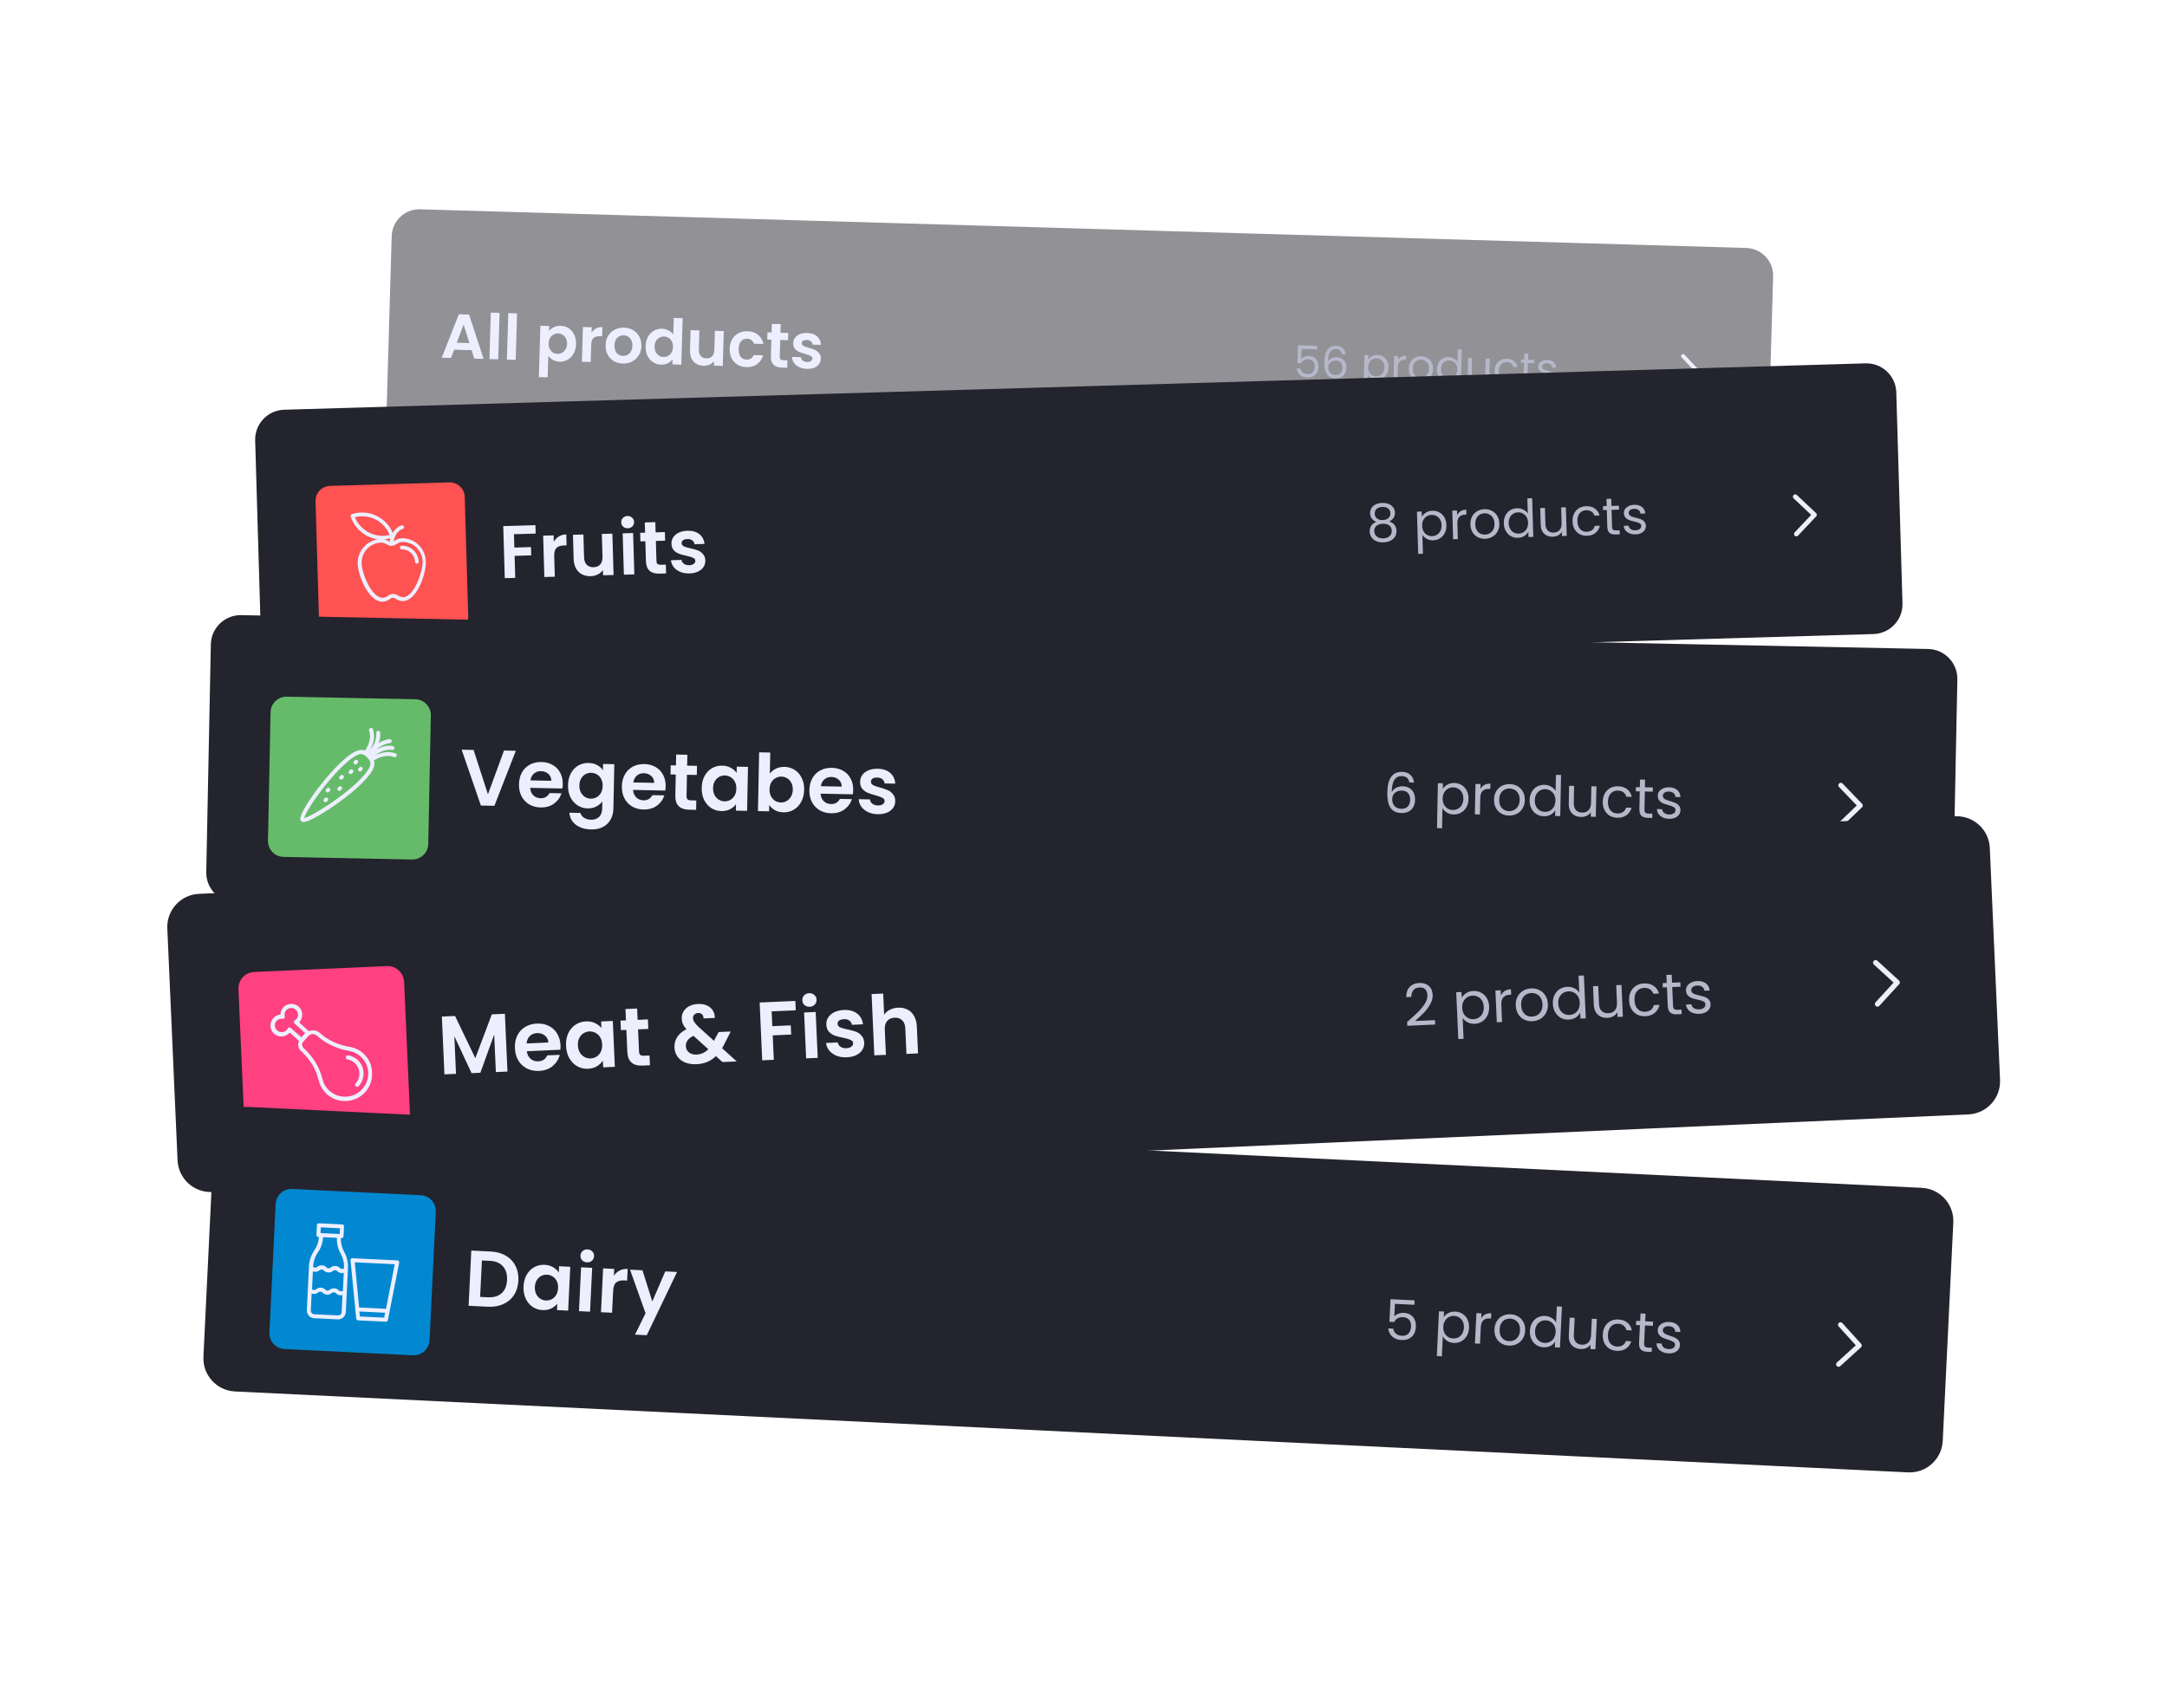 <svg width="392" height="309" viewBox="0 0 392 309" fill="none" xmlns="http://www.w3.org/2000/svg">
<g opacity="0.5" filter="url(#filter0_d_1479_36715)">
<path d="M70.855 44.998C70.936 42.238 73.239 40.065 75.999 40.146L315.897 47.14C318.657 47.221 320.83 49.523 320.749 52.284L319.846 83.27C319.765 86.031 317.462 88.203 314.702 88.123L74.804 81.128C72.044 81.048 69.871 78.745 69.952 75.985L70.855 44.998Z" fill="#23242D"/>
</g>
<path d="M85.311 63.365L82.153 63.273L81.586 64.769L79.916 64.72L83 56.863L84.851 56.917L87.471 64.94L85.79 64.891L85.311 63.365ZM84.916 62.08L83.866 58.73L82.622 62.013L84.916 62.08Z" fill="#EDEFFF"/>
<path d="M90.372 56.612L90.127 65.018L88.537 64.972L88.782 56.565L90.372 56.612Z" fill="#EDEFFF"/>
<path d="M93.534 56.704L93.289 65.11L91.698 65.064L91.944 56.657L93.534 56.704Z" fill="#EDEFFF"/>
<path d="M99.314 59.897C99.527 59.615 99.814 59.385 100.176 59.206C100.545 59.019 100.961 58.933 101.423 58.947C101.96 58.962 102.441 59.109 102.865 59.386C103.297 59.664 103.63 60.053 103.866 60.553C104.109 61.045 104.221 61.613 104.203 62.257C104.184 62.9 104.038 63.468 103.766 63.961C103.502 64.446 103.146 64.818 102.699 65.078C102.259 65.338 101.771 65.46 101.233 65.444C100.771 65.431 100.365 65.324 100.014 65.124C99.672 64.925 99.394 64.678 99.183 64.384L99.07 68.28L97.479 68.234L97.75 58.942L99.341 58.988L99.314 59.897ZM102.578 62.209C102.589 61.831 102.519 61.502 102.368 61.225C102.225 60.941 102.026 60.723 101.773 60.571C101.527 60.42 101.257 60.34 100.962 60.331C100.674 60.323 100.399 60.391 100.137 60.535C99.883 60.671 99.672 60.877 99.505 61.153C99.345 61.429 99.26 61.756 99.249 62.135C99.238 62.513 99.304 62.845 99.447 63.13C99.598 63.414 99.796 63.636 100.042 63.795C100.295 63.947 100.566 64.026 100.853 64.035C101.149 64.043 101.424 63.976 101.678 63.831C101.94 63.688 102.151 63.478 102.31 63.202C102.478 62.926 102.567 62.595 102.578 62.209Z" fill="#EDEFFF"/>
<path d="M107.011 60.19C107.225 59.862 107.498 59.609 107.829 59.429C108.168 59.249 108.549 59.166 108.974 59.178L108.925 60.848L108.505 60.836C108.005 60.821 107.623 60.928 107.358 61.155C107.101 61.382 106.965 61.788 106.948 62.371L106.856 65.506L105.266 65.46L105.449 59.166L107.04 59.213L107.011 60.19Z" fill="#EDEFFF"/>
<path d="M112.65 65.778C112.044 65.76 111.503 65.611 111.026 65.332C110.549 65.045 110.178 64.652 109.912 64.151C109.654 63.651 109.534 63.079 109.553 62.435C109.571 61.792 109.728 61.228 110.023 60.744C110.325 60.26 110.726 59.893 111.226 59.642C111.726 59.384 112.279 59.263 112.885 59.281C113.491 59.299 114.036 59.451 114.52 59.738C115.005 60.017 115.38 60.407 115.646 60.908C115.919 61.408 116.047 61.981 116.028 62.624C116.009 63.268 115.845 63.832 115.535 64.316C115.233 64.799 114.828 65.17 114.32 65.428C113.82 65.679 113.263 65.795 112.65 65.778ZM112.69 64.392C112.978 64.4 113.249 64.34 113.503 64.211C113.765 64.074 113.975 63.868 114.135 63.592C114.295 63.317 114.38 62.978 114.392 62.577C114.409 61.978 114.264 61.516 113.955 61.188C113.654 60.853 113.276 60.679 112.822 60.666C112.367 60.653 111.98 60.805 111.66 61.121C111.348 61.431 111.183 61.884 111.166 62.483C111.148 63.081 111.283 63.547 111.568 63.881C111.862 64.208 112.236 64.378 112.69 64.392Z" fill="#EDEFFF"/>
<path d="M116.786 62.624C116.805 61.988 116.946 61.427 117.21 60.942C117.482 60.457 117.842 60.089 118.289 59.837C118.736 59.584 119.228 59.466 119.766 59.482C120.175 59.494 120.562 59.596 120.928 59.789C121.294 59.974 121.582 60.217 121.793 60.519L121.88 57.531L123.494 57.578L123.248 65.984L121.635 65.937L121.662 65.006C121.456 65.311 121.173 65.552 120.811 65.731C120.45 65.91 120.034 65.993 119.565 65.979C119.035 65.964 118.554 65.813 118.123 65.528C117.691 65.243 117.354 64.85 117.111 64.35C116.876 63.843 116.767 63.267 116.786 62.624ZM121.738 62.791C121.75 62.405 121.683 62.073 121.54 61.796C121.397 61.511 121.198 61.294 120.945 61.142C120.692 60.983 120.418 60.899 120.122 60.891C119.827 60.882 119.552 60.946 119.298 61.083C119.044 61.219 118.833 61.425 118.666 61.701C118.507 61.969 118.422 62.293 118.411 62.671C118.399 63.05 118.465 63.385 118.609 63.678C118.759 63.962 118.958 64.184 119.203 64.343C119.456 64.502 119.727 64.586 120.014 64.594C120.31 64.603 120.588 64.539 120.85 64.402C121.112 64.258 121.323 64.052 121.482 63.784C121.642 63.508 121.727 63.177 121.738 62.791Z" fill="#EDEFFF"/>
<path d="M130.926 59.91L130.743 66.203L129.141 66.156L129.164 65.361C128.952 65.628 128.677 65.836 128.339 65.985C128.009 66.127 127.65 66.193 127.264 66.181C126.772 66.167 126.34 66.052 125.967 65.836C125.594 65.613 125.304 65.298 125.096 64.89C124.896 64.475 124.804 63.987 124.821 63.427L124.928 59.735L126.519 59.781L126.418 63.246C126.403 63.746 126.517 64.136 126.759 64.416C127.001 64.688 127.338 64.831 127.769 64.843C128.209 64.856 128.557 64.733 128.815 64.476C129.073 64.21 129.209 63.828 129.223 63.328L129.325 59.863L130.926 59.91Z" fill="#EDEFFF"/>
<path d="M131.995 63.09C132.014 62.439 132.163 61.875 132.442 61.398C132.721 60.913 133.1 60.546 133.577 60.294C134.055 60.035 134.596 59.915 135.202 59.932C135.982 59.955 136.62 60.171 137.116 60.579C137.62 60.981 137.948 61.536 138.102 62.245L136.387 62.195C136.304 61.92 136.155 61.703 135.94 61.546C135.732 61.38 135.469 61.293 135.151 61.284C134.697 61.271 134.332 61.427 134.058 61.752C133.783 62.07 133.637 62.532 133.619 63.138C133.602 63.736 133.721 64.206 133.976 64.547C134.232 64.88 134.587 65.053 135.041 65.067C135.685 65.085 136.113 64.81 136.327 64.24L138.042 64.29C137.848 64.967 137.488 65.498 136.961 65.884C136.435 66.271 135.785 66.453 135.012 66.43C134.407 66.412 133.873 66.264 133.411 65.986C132.949 65.699 132.593 65.31 132.342 64.817C132.092 64.317 131.976 63.742 131.995 63.09Z" fill="#EDEFFF"/>
<path d="M141.143 61.516L141.054 64.56C141.048 64.772 141.092 64.929 141.188 65.03C141.291 65.124 141.464 65.174 141.706 65.182L142.445 65.203L142.406 66.544L141.406 66.514C140.066 66.475 139.414 65.804 139.452 64.502L139.541 61.469L138.791 61.447L138.829 60.141L139.579 60.162L139.624 58.606L141.226 58.653L141.181 60.209L142.589 60.25L142.551 61.557L141.143 61.516Z" fill="#EDEFFF"/>
<path d="M145.955 66.749C145.44 66.734 144.981 66.63 144.577 66.436C144.174 66.235 143.855 65.972 143.622 65.647C143.397 65.322 143.278 64.966 143.267 64.579L144.869 64.626C144.892 64.869 145.003 65.073 145.203 65.238C145.411 65.403 145.67 65.49 145.98 65.5C146.283 65.508 146.52 65.455 146.69 65.338C146.867 65.222 146.959 65.07 146.965 64.88C146.97 64.676 146.869 64.521 146.66 64.417C146.458 64.305 146.132 64.181 145.681 64.047C145.215 63.92 144.832 63.791 144.533 63.661C144.241 63.531 143.989 63.338 143.777 63.082C143.572 62.826 143.476 62.486 143.488 62.062C143.498 61.713 143.606 61.398 143.811 61.116C144.024 60.834 144.319 60.615 144.695 60.459C145.078 60.304 145.524 60.234 146.031 60.248C146.781 60.27 147.373 60.477 147.809 60.869C148.245 61.253 148.477 61.764 148.504 62.401L146.981 62.357C146.966 62.106 146.866 61.906 146.68 61.757C146.503 61.6 146.259 61.517 145.949 61.508C145.661 61.5 145.436 61.546 145.274 61.648C145.119 61.749 145.039 61.895 145.034 62.084C145.028 62.296 145.129 62.462 145.338 62.582C145.547 62.694 145.873 62.813 146.316 62.94C146.767 63.067 147.139 63.195 147.431 63.325C147.722 63.455 147.971 63.651 148.175 63.915C148.387 64.171 148.491 64.508 148.487 64.925C148.476 65.288 148.364 65.611 148.152 65.893C147.946 66.175 147.652 66.394 147.268 66.549C146.893 66.697 146.455 66.764 145.955 66.749Z" fill="#EDEFFF"/>
<path d="M238.235 63.214L235.444 63.133L235.391 64.946C235.518 64.78 235.702 64.647 235.944 64.548C236.185 64.444 236.444 64.396 236.72 64.404C237.16 64.417 237.515 64.52 237.785 64.713C238.056 64.902 238.245 65.143 238.353 65.438C238.467 65.728 238.519 66.035 238.509 66.358C238.498 66.74 238.416 67.08 238.265 67.378C238.113 67.676 237.886 67.908 237.584 68.074C237.287 68.24 236.921 68.317 236.487 68.305C235.93 68.288 235.483 68.132 235.147 67.836C234.811 67.54 234.613 67.152 234.552 66.672L235.26 66.693C235.32 66.997 235.459 67.237 235.677 67.413C235.895 67.59 236.173 67.683 236.512 67.693C236.931 67.705 237.25 67.589 237.47 67.347C237.689 67.098 237.805 66.767 237.817 66.354C237.829 65.94 237.732 65.619 237.527 65.39C237.321 65.156 237.012 65.033 236.598 65.021C236.317 65.013 236.069 65.075 235.853 65.206C235.642 65.333 235.486 65.511 235.383 65.742L234.7 65.722L234.794 62.477L238.253 62.578L238.235 63.214Z" fill="#B6B8CA"/>
<path d="M242.745 64.086C242.646 63.494 242.291 63.19 241.682 63.172C241.21 63.158 240.852 63.331 240.608 63.69C240.364 64.043 240.233 64.636 240.214 65.469C240.344 65.197 240.552 64.988 240.837 64.842C241.128 64.692 241.448 64.621 241.798 64.632C242.344 64.647 242.774 64.83 243.087 65.178C243.406 65.527 243.557 66.001 243.539 66.6C243.529 66.961 243.448 67.282 243.296 67.564C243.15 67.847 242.931 68.068 242.64 68.23C242.354 68.391 242.01 68.466 241.607 68.454C241.061 68.438 240.638 68.304 240.337 68.051C240.037 67.798 239.832 67.455 239.723 67.022C239.613 66.589 239.568 66.057 239.586 65.427C239.643 63.481 240.35 62.528 241.707 62.568C242.227 62.583 242.631 62.735 242.919 63.025C243.208 63.314 243.373 63.675 243.413 64.106L242.745 64.086ZM241.629 65.24C241.401 65.233 241.185 65.274 240.981 65.364C240.777 65.448 240.608 65.584 240.476 65.771C240.348 65.953 240.281 66.179 240.273 66.449C240.261 66.852 240.368 67.184 240.594 67.446C240.82 67.702 241.15 67.836 241.585 67.849C241.956 67.859 242.254 67.754 242.478 67.532C242.707 67.306 242.827 66.996 242.839 66.604C242.851 66.19 242.754 65.864 242.549 65.624C242.344 65.38 242.037 65.251 241.629 65.24Z" fill="#B6B8CA"/>
<path d="M247.527 65.053C247.677 64.808 247.895 64.608 248.181 64.452C248.472 64.29 248.806 64.215 249.183 64.226C249.57 64.238 249.917 64.341 250.224 64.535C250.537 64.73 250.778 65 250.949 65.344C251.119 65.683 251.198 66.076 251.185 66.521C251.172 66.961 251.07 67.351 250.88 67.69C250.69 68.029 250.433 68.29 250.109 68.471C249.791 68.653 249.438 68.738 249.051 68.727C248.68 68.716 248.354 68.624 248.072 68.452C247.796 68.274 247.588 68.058 247.447 67.805L247.363 70.675L246.639 70.654L246.827 64.229L247.55 64.25L247.527 65.053ZM250.445 66.499C250.455 66.171 250.397 65.883 250.272 65.635C250.146 65.387 249.971 65.196 249.747 65.062C249.528 64.929 249.284 64.858 249.013 64.85C248.748 64.842 248.5 64.901 248.268 65.027C248.042 65.148 247.856 65.331 247.711 65.576C247.571 65.816 247.496 66.098 247.487 66.421C247.477 66.75 247.535 67.041 247.661 67.294C247.791 67.542 247.966 67.735 248.185 67.874C248.409 68.008 248.654 68.079 248.919 68.087C249.189 68.094 249.437 68.038 249.664 67.917C249.896 67.791 250.081 67.608 250.221 67.368C250.361 67.123 250.436 66.834 250.445 66.499Z" fill="#B6B8CA"/>
<path d="M252.903 65.115C253.038 64.869 253.224 64.681 253.461 64.55C253.704 64.419 253.995 64.359 254.334 64.369L254.312 65.116L254.121 65.111C253.31 65.087 252.892 65.515 252.866 66.395L252.797 68.765L252.073 68.744L252.201 64.386L252.924 64.407L252.903 65.115Z" fill="#B6B8CA"/>
<path d="M256.938 68.957C256.53 68.945 256.162 68.842 255.833 68.646C255.51 68.451 255.258 68.181 255.077 67.837C254.901 67.487 254.82 67.086 254.833 66.636C254.846 66.19 254.953 65.801 255.154 65.467C255.36 65.128 255.633 64.874 255.972 64.703C256.311 64.527 256.688 64.445 257.101 64.457C257.515 64.469 257.886 64.573 258.214 64.768C258.543 64.958 258.798 65.226 258.979 65.571C259.165 65.916 259.252 66.314 259.239 66.764C259.225 67.215 259.113 67.609 258.902 67.948C258.696 68.282 258.42 68.536 258.075 68.712C257.731 68.888 257.352 68.969 256.938 68.957ZM256.957 68.321C257.216 68.329 257.462 68.275 257.694 68.159C257.925 68.044 258.113 67.867 258.258 67.627C258.409 67.387 258.489 67.092 258.499 66.743C258.509 66.393 258.449 66.094 258.318 65.846C258.188 65.598 258.013 65.412 257.793 65.289C257.574 65.161 257.335 65.093 257.075 65.085C256.81 65.078 256.564 65.132 256.338 65.247C256.117 65.357 255.937 65.532 255.798 65.772C255.658 66.012 255.583 66.307 255.573 66.657C255.562 67.012 255.617 67.314 255.737 67.561C255.863 67.809 256.032 67.997 256.246 68.125C256.46 68.248 256.697 68.314 256.957 68.321Z" fill="#B6B8CA"/>
<path d="M259.92 66.776C259.933 66.331 260.034 65.944 260.224 65.615C260.414 65.281 260.669 65.026 260.987 64.849C261.31 64.673 261.668 64.591 262.06 64.602C262.4 64.612 262.713 64.701 263 64.868C263.287 65.031 263.504 65.241 263.65 65.5L263.717 63.194L264.449 63.215L264.277 69.1L263.545 69.078L263.569 68.259C263.419 68.515 263.2 68.724 262.914 68.885C262.629 69.041 262.298 69.114 261.921 69.103C261.534 69.091 261.184 68.986 260.872 68.785C260.565 68.586 260.326 68.311 260.156 67.961C259.986 67.611 259.907 67.216 259.92 66.776ZM263.609 66.892C263.619 66.563 263.561 66.275 263.436 66.027C263.31 65.779 263.135 65.588 262.911 65.455C262.692 65.316 262.448 65.242 262.177 65.234C261.907 65.226 261.659 65.283 261.432 65.403C261.206 65.524 261.023 65.705 260.883 65.945C260.744 66.185 260.669 66.469 260.659 66.798C260.65 67.132 260.707 67.425 260.833 67.678C260.958 67.926 261.13 68.119 261.349 68.258C261.568 68.392 261.813 68.463 262.083 68.471C262.353 68.479 262.602 68.422 262.828 68.301C263.06 68.176 263.246 67.993 263.385 67.753C263.525 67.507 263.6 67.22 263.609 66.892Z" fill="#B6B8CA"/>
<path d="M269.492 64.891L269.365 69.248L268.641 69.227L268.66 68.583C268.515 68.802 268.317 68.971 268.064 69.091C267.816 69.206 267.544 69.259 267.247 69.25C266.908 69.24 266.605 69.162 266.339 69.017C266.073 68.866 265.864 68.647 265.713 68.362C265.568 68.076 265.501 67.732 265.513 67.329L265.587 64.777L266.303 64.798L266.231 67.255C266.219 67.684 266.318 68.019 266.528 68.258C266.739 68.493 267.033 68.615 267.409 68.626C267.796 68.637 268.104 68.527 268.334 68.295C268.563 68.063 268.685 67.719 268.698 67.263L268.768 64.87L269.492 64.891Z" fill="#B6B8CA"/>
<path d="M270.38 67.089C270.393 66.639 270.494 66.249 270.684 65.92C270.875 65.586 271.131 65.331 271.455 65.155C271.784 64.979 272.155 64.897 272.568 64.909C273.104 64.924 273.54 65.067 273.877 65.337C274.219 65.607 274.439 65.974 274.537 66.439L273.758 66.416C273.691 66.149 273.552 65.935 273.339 65.775C273.131 65.615 272.869 65.53 272.55 65.521C272.137 65.509 271.799 65.642 271.536 65.921C271.273 66.195 271.134 66.591 271.119 67.111C271.104 67.636 271.219 68.045 271.465 68.339C271.712 68.632 272.041 68.785 272.455 68.797C272.773 68.807 273.04 68.74 273.257 68.598C273.473 68.456 273.625 68.248 273.712 67.974L274.492 67.997C274.362 68.439 274.118 68.79 273.761 69.05C273.403 69.305 272.962 69.425 272.437 69.41C272.023 69.397 271.658 69.294 271.34 69.099C271.027 68.904 270.786 68.635 270.615 68.29C270.445 67.945 270.366 67.545 270.38 67.089Z" fill="#B6B8CA"/>
<path d="M276.409 65.689L276.334 68.258C276.328 68.47 276.368 68.622 276.456 68.715C276.544 68.802 276.699 68.85 276.921 68.856L277.454 68.871L277.436 69.484L276.784 69.465C276.381 69.453 276.082 69.352 275.886 69.16C275.69 68.969 275.598 68.661 275.61 68.237L275.685 65.668L275.121 65.652L275.138 65.055L275.703 65.072L275.735 63.974L276.458 63.996L276.426 65.093L277.563 65.126L277.546 65.723L276.409 65.689Z" fill="#B6B8CA"/>
<path d="M279.854 69.626C279.52 69.616 279.222 69.552 278.96 69.433C278.698 69.308 278.493 69.143 278.346 68.937C278.198 68.726 278.12 68.488 278.112 68.222L278.859 68.244C278.874 68.462 278.97 68.642 279.146 68.786C279.327 68.929 279.567 69.005 279.863 69.013C280.139 69.022 280.358 68.967 280.521 68.85C280.683 68.732 280.767 68.581 280.773 68.395C280.778 68.204 280.698 68.062 280.531 67.966C280.364 67.866 280.104 67.766 279.752 67.665C279.431 67.571 279.168 67.478 278.964 67.388C278.765 67.291 278.594 67.157 278.45 66.983C278.312 66.803 278.247 66.573 278.256 66.293C278.262 66.07 278.334 65.868 278.472 65.686C278.61 65.504 278.803 65.364 279.05 65.265C279.297 65.161 279.577 65.113 279.889 65.123C280.372 65.136 280.758 65.27 281.048 65.522C281.337 65.775 281.487 66.114 281.496 66.538L280.772 66.517C280.763 66.289 280.675 66.103 280.51 65.96C280.349 65.818 280.129 65.742 279.848 65.734C279.588 65.727 279.38 65.776 279.223 65.883C279.066 65.99 278.985 66.133 278.979 66.314C278.975 66.457 279.017 66.577 279.104 66.675C279.197 66.768 279.311 66.846 279.447 66.908C279.589 66.965 279.783 67.032 280.03 67.108C280.341 67.202 280.593 67.294 280.786 67.385C280.98 67.47 281.144 67.597 281.277 67.765C281.415 67.934 281.483 68.151 281.481 68.416C281.474 68.655 281.401 68.867 281.263 69.054C281.125 69.241 280.932 69.387 280.685 69.491C280.444 69.59 280.166 69.635 279.854 69.626Z" fill="#B6B8CA"/>
<path d="M304.461 64.429L307.218 67.352L304.295 70.109" stroke="#EDEFFF" stroke-width="0.71" stroke-linecap="round" stroke-linejoin="round"/>
<g filter="url(#filter1_d_1479_36715)">
<path d="M46.159 82.401C46.072 79.418 48.419 76.929 51.402 76.841L337.472 68.451C340.455 68.364 342.944 70.711 343.031 73.694L344.151 111.871C344.239 114.854 341.891 117.343 338.909 117.43L52.838 125.82C49.855 125.908 47.366 123.561 47.279 120.578L46.159 82.401Z" fill="#23242D"/>
</g>
<g filter="url(#filter2_d_1479_36715)">
<path d="M57.08 90.7C57.036 89.209 58.21 87.965 59.701 87.921L81.289 87.288C82.78 87.244 84.025 88.417 84.068 89.909L84.702 111.496C84.745 112.988 83.572 114.232 82.08 114.276L60.493 114.909C59.002 114.953 57.757 113.779 57.713 112.288L57.08 90.7Z" fill="#FF5252"/>
</g>
<path d="M72.647 97.392C72.107 97.407 71.608 97.692 71.21 97.941C71.325 97.262 71.729 96.067 72.867 95.696C73.034 95.623 73.13 95.452 73.091 95.284C73.019 95.117 72.847 95.021 72.68 95.059C71.876 95.32 71.385 95.841 71.064 96.425C70.085 94.156 67.812 92.669 65.347 92.741C64.774 92.758 64.202 92.842 63.667 93.027C63.466 93.1 63.37 93.272 63.443 93.473C64.15 95.682 66.123 97.279 68.362 97.585C66.243 97.918 64.642 99.789 64.707 101.983C64.775 104.313 66.77 108.95 69.234 108.878C69.707 108.864 70.174 108.681 70.603 108.331C70.867 108.12 71.239 108.109 71.515 108.304C71.997 108.627 72.475 108.782 72.914 108.769C75.378 108.697 77.097 103.95 77.028 101.621C76.991 99.224 75.01 97.322 72.647 97.392ZM70.503 98.029C70.228 97.868 69.919 97.708 69.544 97.584C69.915 97.573 70.251 97.496 70.62 97.417C70.56 97.656 70.532 97.859 70.503 98.029ZM64.19 93.586C64.592 93.473 64.962 93.428 65.367 93.416C67.595 93.351 69.662 94.709 70.466 96.78C70.098 96.892 69.694 96.938 69.323 96.949C67.061 97.015 65.027 95.622 64.19 93.586ZM72.96 108.059C72.623 108.068 72.281 107.943 71.937 107.717C71.695 107.555 71.389 107.463 71.085 107.472C70.781 107.481 70.48 107.591 70.249 107.767C69.918 108.013 69.585 108.158 69.247 108.168C67.323 108.224 65.475 103.954 65.415 101.929C65.355 99.903 66.928 98.236 68.953 98.176C69.359 98.164 69.839 98.42 70.183 98.613C70.354 98.709 70.559 98.771 70.795 98.764C70.795 98.764 70.795 98.764 70.829 98.763C70.829 98.763 70.829 98.763 70.863 98.762C70.863 98.762 70.863 98.762 70.896 98.761C71.099 98.755 71.333 98.68 71.499 98.574C71.864 98.361 72.295 98.078 72.7 98.066C74.726 98.006 76.394 99.579 76.453 101.604C76.445 103.632 74.851 108.003 72.96 108.059Z" fill="#EDEFFF"/>
<path d="M72.686 98.742C72.484 98.748 72.353 98.887 72.359 99.089C72.365 99.292 72.504 99.423 72.706 99.417C73.955 99.38 75.031 100.362 75.069 101.645C75.075 101.847 75.214 101.978 75.417 101.972C75.619 101.967 75.75 101.828 75.744 101.625C75.663 100.006 74.307 98.694 72.686 98.742Z" fill="#EDEFFF"/>
<path d="M96.855 95.022L96.9 96.547L92.971 96.663L93.042 99.08L96.053 98.991L96.097 100.49L93.086 100.579L93.203 104.562L91.313 104.617L91.036 95.193L96.855 95.022Z" fill="#EDEFFF"/>
<path d="M100.177 98.032C100.409 97.629 100.715 97.309 101.095 97.073C101.485 96.836 101.931 96.71 102.435 96.695L102.494 98.68L101.994 98.695C101.4 98.712 100.954 98.865 100.656 99.153C100.367 99.441 100.233 99.931 100.253 100.625L100.363 104.351L98.473 104.407L98.253 96.927L100.143 96.871L100.177 98.032Z" fill="#EDEFFF"/>
<path d="M110.774 96.558L110.993 104.039L109.09 104.095L109.062 103.15C108.828 103.481 108.516 103.747 108.126 103.947C107.744 104.139 107.324 104.241 106.865 104.255C106.279 104.272 105.758 104.166 105.301 103.936C104.844 103.697 104.477 103.343 104.202 102.873C103.936 102.395 103.793 101.822 103.773 101.156L103.644 96.768L105.535 96.712L105.656 100.831C105.673 101.425 105.835 101.879 106.142 102.195C106.448 102.501 106.858 102.647 107.371 102.632C107.893 102.616 108.298 102.447 108.586 102.123C108.873 101.79 109.008 101.327 108.991 100.733L108.87 96.614L110.774 96.558Z" fill="#EDEFFF"/>
<path d="M113.571 95.584C113.238 95.594 112.956 95.499 112.725 95.298C112.502 95.089 112.387 94.826 112.377 94.511C112.368 94.196 112.468 93.932 112.678 93.719C112.897 93.496 113.173 93.38 113.506 93.37C113.839 93.36 114.117 93.46 114.339 93.67C114.57 93.87 114.691 94.128 114.7 94.443C114.709 94.758 114.604 95.027 114.386 95.249C114.176 95.463 113.904 95.574 113.571 95.584ZM114.529 96.448L114.749 103.928L112.859 103.984L112.639 96.504L114.529 96.448Z" fill="#EDEFFF"/>
<path d="M118.643 97.881L118.75 101.5C118.757 101.752 118.821 101.935 118.941 102.048C119.071 102.153 119.279 102.2 119.567 102.192L120.445 102.166L120.492 103.759L119.304 103.794C117.71 103.841 116.891 103.091 116.845 101.542L116.739 97.937L115.848 97.963L115.803 96.41L116.694 96.384L116.639 94.534L118.543 94.478L118.598 96.328L120.272 96.279L120.318 97.832L118.643 97.881Z" fill="#EDEFFF"/>
<path d="M124.718 103.757C124.105 103.775 123.553 103.683 123.061 103.481C122.568 103.27 122.172 102.98 121.873 102.611C121.583 102.241 121.417 101.827 121.377 101.368L123.281 101.313C123.325 101.6 123.472 101.834 123.72 102.016C123.978 102.197 124.291 102.283 124.66 102.272C125.02 102.261 125.297 102.181 125.491 102.031C125.694 101.881 125.792 101.694 125.785 101.469C125.778 101.226 125.647 101.049 125.391 100.94C125.145 100.821 124.749 100.697 124.205 100.569C123.643 100.45 123.18 100.324 122.815 100.191C122.46 100.057 122.147 99.846 121.878 99.556C121.617 99.267 121.479 98.87 121.464 98.366C121.452 97.952 121.558 97.57 121.782 97.221C122.015 96.872 122.349 96.592 122.784 96.381C123.229 96.17 123.752 96.055 124.355 96.037C125.247 96.011 125.964 96.215 126.509 96.65C127.053 97.075 127.363 97.665 127.439 98.42L125.63 98.473C125.594 98.177 125.461 97.947 125.231 97.782C125.01 97.608 124.715 97.527 124.345 97.538C124.003 97.548 123.74 97.619 123.554 97.75C123.378 97.882 123.293 98.06 123.3 98.285C123.307 98.537 123.439 98.727 123.695 98.854C123.951 98.973 124.346 99.092 124.881 99.211C125.425 99.331 125.875 99.457 126.23 99.591C126.586 99.724 126.894 99.941 127.155 100.239C127.425 100.528 127.571 100.921 127.595 101.415C127.607 101.847 127.497 102.238 127.264 102.587C127.04 102.936 126.706 103.216 126.262 103.428C125.826 103.63 125.312 103.739 124.718 103.757Z" fill="#EDEFFF"/>
<path d="M248.992 94.424C248.635 94.296 248.358 94.102 248.162 93.843C247.965 93.584 247.861 93.265 247.85 92.887C247.84 92.547 247.916 92.239 248.078 91.963C248.24 91.681 248.485 91.456 248.815 91.288C249.15 91.115 249.557 91.021 250.036 91.007C250.515 90.993 250.924 91.062 251.263 91.216C251.608 91.364 251.869 91.574 252.048 91.846C252.232 92.112 252.329 92.415 252.339 92.755C252.35 93.121 252.262 93.445 252.075 93.728C251.887 94.004 251.625 94.214 251.289 94.356C251.683 94.465 251.998 94.667 252.234 94.962C252.476 95.252 252.603 95.607 252.615 96.03C252.627 96.439 252.537 96.801 252.344 97.116C252.152 97.424 251.872 97.669 251.505 97.85C251.144 98.025 250.725 98.119 250.246 98.133C249.767 98.147 249.342 98.078 248.972 97.925C248.608 97.765 248.321 97.537 248.11 97.24C247.899 96.938 247.788 96.581 247.776 96.172C247.763 95.75 247.866 95.384 248.084 95.075C248.302 94.766 248.605 94.549 248.992 94.424ZM251.51 92.884C251.499 92.499 251.364 92.207 251.106 92.006C250.848 91.806 250.499 91.712 250.057 91.725C249.623 91.738 249.282 91.852 249.036 92.067C248.79 92.282 248.673 92.585 248.685 92.976C248.695 93.329 248.833 93.609 249.097 93.815C249.368 94.022 249.712 94.119 250.127 94.107C250.55 94.094 250.887 93.977 251.139 93.755C251.397 93.527 251.521 93.236 251.51 92.884ZM250.147 94.768C249.681 94.782 249.303 94.903 249.013 95.133C248.723 95.356 248.585 95.685 248.597 96.119C248.609 96.523 248.761 96.843 249.051 97.08C249.348 97.318 249.74 97.429 250.225 97.415C250.71 97.4 251.091 97.266 251.367 97.012C251.643 96.758 251.776 96.43 251.764 96.026C251.751 95.604 251.597 95.287 251.301 95.075C251.004 94.857 250.619 94.754 250.147 94.768Z" fill="#B6B8CA"/>
<path d="M257.209 93.511C257.371 93.21 257.615 92.956 257.944 92.751C258.278 92.54 258.669 92.427 259.116 92.414C259.576 92.4 259.995 92.499 260.374 92.708C260.758 92.918 261.063 93.221 261.29 93.618C261.515 94.008 261.636 94.468 261.652 94.998C261.667 95.521 261.574 95.99 261.372 96.406C261.169 96.822 260.883 97.149 260.511 97.387C260.146 97.624 259.733 97.75 259.274 97.764C258.832 97.777 258.439 97.69 258.093 97.505C257.753 97.313 257.49 97.072 257.305 96.781L257.406 100.193L256.546 100.218L256.321 92.581L257.181 92.556L257.209 93.511ZM260.773 95.023C260.761 94.633 260.672 94.295 260.506 94.01C260.34 93.725 260.12 93.51 259.844 93.367C259.575 93.224 259.28 93.156 258.959 93.166C258.644 93.175 258.353 93.263 258.087 93.428C257.826 93.587 257.619 93.817 257.464 94.118C257.315 94.412 257.246 94.752 257.257 95.136C257.268 95.527 257.357 95.868 257.524 96.16C257.696 96.445 257.917 96.662 258.186 96.812C258.461 96.955 258.757 97.022 259.072 97.013C259.393 97.003 259.684 96.919 259.944 96.76C260.21 96.595 260.418 96.365 260.567 96.07C260.716 95.769 260.784 95.421 260.773 95.023Z" fill="#B6B8CA"/>
<path d="M263.593 93.209C263.736 92.909 263.943 92.673 264.216 92.501C264.494 92.328 264.835 92.236 265.239 92.225L265.265 93.113L265.038 93.12C264.074 93.148 263.607 93.685 263.638 94.731L263.721 97.548L262.861 97.573L262.708 92.394L263.568 92.368L263.593 93.209Z" fill="#B6B8CA"/>
<path d="M268.648 97.488C268.163 97.502 267.718 97.405 267.315 97.196C266.918 96.987 266.6 96.684 266.361 96.288C266.129 95.885 266.004 95.415 265.989 94.88C265.973 94.35 266.073 93.881 266.288 93.471C266.509 93.054 266.815 92.733 267.206 92.507C267.596 92.275 268.037 92.152 268.529 92.137C269.02 92.123 269.467 92.22 269.871 92.429C270.274 92.632 270.595 92.931 270.834 93.328C271.079 93.724 271.209 94.19 271.225 94.726C271.241 95.261 271.135 95.737 270.908 96.154C270.686 96.564 270.377 96.885 269.98 97.118C269.584 97.35 269.139 97.474 268.648 97.488ZM268.626 96.732C268.934 96.723 269.222 96.642 269.489 96.489C269.756 96.336 269.967 96.112 270.122 95.818C270.284 95.523 270.358 95.167 270.346 94.751C270.334 94.336 270.241 93.985 270.069 93.7C269.897 93.415 269.676 93.207 269.407 93.076C269.139 92.939 268.85 92.875 268.541 92.884C268.226 92.894 267.938 92.975 267.678 93.127C267.424 93.273 267.222 93.494 267.073 93.788C266.924 94.083 266.856 94.438 266.868 94.854C266.88 95.276 266.966 95.63 267.126 95.915C267.292 96.2 267.506 96.412 267.769 96.549C268.031 96.68 268.317 96.741 268.626 96.732Z" fill="#B6B8CA"/>
<path d="M272.034 94.692C272.019 94.163 272.112 93.697 272.315 93.294C272.517 92.884 272.801 92.564 273.166 92.332C273.538 92.1 273.957 91.978 274.423 91.964C274.826 91.952 275.204 92.036 275.556 92.215C275.908 92.387 276.18 92.622 276.371 92.919L276.291 90.178L277.16 90.152L277.366 97.147L276.497 97.172L276.468 96.199C276.307 96.512 276.062 96.775 275.734 96.987C275.406 97.192 275.018 97.301 274.571 97.314C274.111 97.327 273.689 97.226 273.304 97.011C272.925 96.795 272.623 96.485 272.397 96.082C272.17 95.679 272.05 95.215 272.034 94.692ZM276.42 94.573C276.409 94.182 276.32 93.844 276.154 93.559C275.988 93.274 275.767 93.06 275.492 92.916C275.222 92.767 274.927 92.697 274.606 92.706C274.284 92.715 273.994 92.8 273.733 92.959C273.473 93.118 273.269 93.344 273.12 93.639C272.971 93.933 272.902 94.276 272.913 94.667C272.925 95.064 273.014 95.408 273.18 95.699C273.346 95.985 273.564 96.202 273.833 96.352C274.102 96.495 274.397 96.562 274.719 96.553C275.04 96.543 275.331 96.459 275.591 96.3C275.857 96.135 276.065 95.905 276.214 95.61C276.363 95.309 276.432 94.964 276.42 94.573Z" fill="#B6B8CA"/>
<path d="M283.261 91.789L283.413 96.969L282.553 96.994L282.53 96.228C282.374 96.498 282.151 96.713 281.859 96.873C281.573 97.026 281.254 97.108 280.901 97.118C280.498 97.13 280.133 97.059 279.807 96.905C279.481 96.744 279.218 96.499 279.019 96.171C278.827 95.842 278.723 95.439 278.709 94.96L278.62 91.926L279.471 91.901L279.557 94.821C279.572 95.332 279.712 95.722 279.979 95.991C280.245 96.255 280.602 96.38 281.049 96.367C281.509 96.353 281.867 96.201 282.124 95.909C282.38 95.618 282.5 95.201 282.484 94.659L282.401 91.815L283.261 91.789Z" fill="#B6B8CA"/>
<path d="M284.468 94.336C284.452 93.801 284.545 93.331 284.748 92.928C284.95 92.519 285.237 92.198 285.609 91.966C285.987 91.734 286.421 91.611 286.913 91.597C287.549 91.578 288.077 91.717 288.495 92.014C288.92 92.31 289.207 92.731 289.355 93.275L288.429 93.302C288.332 92.99 288.151 92.746 287.887 92.571C287.63 92.396 287.312 92.313 286.934 92.325C286.443 92.339 286.051 92.521 285.758 92.87C285.466 93.213 285.328 93.693 285.347 94.311C285.365 94.934 285.53 95.412 285.843 95.743C286.155 96.075 286.557 96.233 287.049 96.219C287.427 96.208 287.739 96.11 287.986 95.926C288.233 95.742 288.399 95.485 288.484 95.155L289.41 95.128C289.287 95.661 289.022 96.094 288.616 96.428C288.209 96.755 287.694 96.928 287.07 96.946C286.579 96.961 286.137 96.864 285.747 96.654C285.362 96.445 285.057 96.142 284.831 95.745C284.604 95.348 284.483 94.878 284.468 94.336Z" fill="#B6B8CA"/>
<path d="M291.524 92.256L291.614 95.309C291.621 95.561 291.68 95.739 291.79 95.843C291.901 95.94 292.088 95.985 292.353 95.978L292.986 95.959L293.007 96.687L292.232 96.71C291.753 96.724 291.391 96.624 291.145 96.41C290.899 96.197 290.769 95.838 290.754 95.334L290.664 92.281L289.993 92.301L289.972 91.592L290.643 91.572L290.605 90.268L291.465 90.243L291.503 91.547L292.855 91.507L292.876 92.216L291.524 92.256Z" fill="#B6B8CA"/>
<path d="M295.885 96.687C295.489 96.699 295.131 96.643 294.812 96.52C294.492 96.391 294.238 96.209 294.048 95.975C293.858 95.735 293.749 95.457 293.721 95.143L294.61 95.117C294.642 95.374 294.768 95.582 294.987 95.739C295.213 95.897 295.502 95.97 295.855 95.96C296.182 95.95 296.439 95.87 296.623 95.72C296.808 95.569 296.897 95.384 296.891 95.163C296.884 94.936 296.778 94.772 296.574 94.671C296.369 94.564 296.053 94.462 295.628 94.368C295.241 94.278 294.923 94.187 294.674 94.093C294.431 93.993 294.219 93.845 294.037 93.648C293.86 93.445 293.767 93.177 293.758 92.843C293.75 92.578 293.821 92.333 293.972 92.108C294.123 91.883 294.342 91.703 294.628 91.569C294.914 91.428 295.243 91.352 295.615 91.341C296.188 91.324 296.656 91.455 297.017 91.735C297.378 92.014 297.579 92.406 297.619 92.909L296.759 92.934C296.732 92.664 296.615 92.45 296.409 92.292C296.209 92.134 295.942 92.06 295.608 92.07C295.299 92.079 295.055 92.152 294.876 92.29C294.698 92.427 294.611 92.603 294.618 92.818C294.623 92.988 294.68 93.128 294.791 93.238C294.907 93.342 295.049 93.426 295.214 93.491C295.386 93.549 295.622 93.614 295.92 93.688C296.295 93.777 296.6 93.869 296.837 93.963C297.072 94.051 297.275 94.19 297.445 94.38C297.621 94.571 297.716 94.823 297.732 95.138C297.74 95.422 297.669 95.679 297.518 95.911C297.367 96.142 297.149 96.329 296.863 96.469C296.583 96.604 296.257 96.676 295.885 96.687Z" fill="#B6B8CA"/>
<path d="M324.755 89.874L328.229 93.15L324.953 96.625" stroke="#EDEFFF" stroke-width="0.844" stroke-linecap="round" stroke-linejoin="round"/>
<g filter="url(#filter3_d_1479_36715)">
<path d="M38.14 119.3C38.2 116.317 40.667 113.947 43.651 114.007L348.783 120.132C351.766 120.192 354.137 122.659 354.077 125.643L353.25 166.828C353.19 169.811 350.723 172.181 347.739 172.121L42.607 165.996C39.624 165.936 37.254 163.469 37.314 160.486L38.14 119.3Z" fill="#23242D"/>
</g>
<g filter="url(#filter4_d_1479_36715)">
<path d="M48.943 128.874C48.975 127.287 50.288 126.026 51.875 126.058L75.121 126.524C76.708 126.556 77.969 127.869 77.937 129.456L77.471 152.702C77.439 154.289 76.126 155.55 74.538 155.519L51.293 155.052C49.706 155.02 48.445 153.707 48.476 152.12L48.943 128.874Z" fill="#66BB6A"/>
</g>
<path d="M71.579 136.35C70.117 135.745 68.632 136.291 67.797 136.705C68.454 136.215 69.618 135.52 70.945 135.69C71.16 135.73 71.306 135.59 71.347 135.375C71.386 135.196 71.246 135.013 71.031 134.973C69.884 134.806 68.87 135.181 68.106 135.633C68.692 135.106 69.493 134.583 70.538 134.46C70.719 134.428 70.866 134.251 70.87 134.071C70.837 133.891 70.66 133.743 70.481 133.74C69.688 133.832 69.036 134.106 68.49 134.455C68.717 133.884 68.837 133.24 68.779 132.556C68.747 132.375 68.606 132.229 68.391 132.224C68.21 132.257 68.063 132.433 68.059 132.613C68.176 133.945 67.471 135.045 66.955 135.718C67.402 134.9 67.971 133.438 67.461 131.954C67.393 131.773 67.18 131.661 66.999 131.729C66.817 131.797 66.705 132.011 66.774 132.192C67.318 133.748 66.388 135.311 66.018 135.807C65.84 135.732 65.661 135.692 65.446 135.688C64.475 135.668 63.238 136.434 61.442 138.16C59.866 139.674 57.952 141.936 56.434 144.134C53.843 147.892 54.265 148.368 54.477 148.552C54.545 148.697 54.724 148.736 54.904 148.74C56.269 148.767 62.097 144.966 65.102 142.079C67.411 139.861 67.975 138.614 67.636 137.601C68.109 137.287 69.745 136.385 71.278 136.991C71.457 137.066 71.674 136.963 71.75 136.785C71.825 136.606 71.757 136.425 71.579 136.35ZM64.609 141.566C61.604 144.453 56.29 147.761 55.026 148.024C55.265 146.878 58.6 141.877 61.862 138.743C63.474 137.194 64.604 136.426 65.359 136.441C65.754 136.449 66.037 136.67 66.424 137.073C67.128 137.806 67.798 138.467 64.609 141.566Z" fill="#EDEFFF"/>
<path d="M65.526 138.853C65.385 138.706 65.17 138.702 65.023 138.843L64.876 138.983C64.73 139.124 64.725 139.34 64.866 139.486C65.114 139.671 65.296 139.567 65.369 139.496L65.516 139.356C65.662 139.251 65.667 138.999 65.526 138.853Z" fill="#EDEFFF"/>
<path d="M64.689 137.578C64.548 137.431 64.333 137.427 64.186 137.568L64.04 137.709C63.893 137.849 63.889 138.065 64.029 138.212C64.1 138.285 64.207 138.323 64.279 138.324C64.387 138.327 64.459 138.292 64.532 138.222L64.679 138.081C64.826 137.94 64.83 137.724 64.689 137.578Z" fill="#EDEFFF"/>
<path d="M63.324 139.312L63.178 139.453C63.031 139.593 63.026 139.809 63.167 139.956C63.238 140.029 63.345 140.067 63.417 140.068C63.525 140.071 63.597 140.036 63.67 139.966L63.817 139.825C63.964 139.684 63.968 139.468 63.827 139.322C63.686 139.175 63.471 139.171 63.324 139.312Z" fill="#EDEFFF"/>
<path d="M61.615 140.32L61.468 140.461C61.321 140.602 61.317 140.817 61.458 140.964C61.528 141.037 61.635 141.075 61.707 141.077C61.815 141.079 61.888 141.044 61.961 140.974L62.108 140.833C62.254 140.692 62.258 140.477 62.118 140.33C61.977 140.183 61.761 140.179 61.615 140.32Z" fill="#EDEFFF"/>
<path d="M61.286 142.362L61.14 142.503C60.993 142.644 60.989 142.859 61.13 143.006C61.2 143.079 61.307 143.117 61.379 143.119C61.487 143.121 61.559 143.086 61.633 143.016L61.779 142.875C61.926 142.734 61.93 142.519 61.789 142.372C61.648 142.226 61.433 142.221 61.286 142.362Z" fill="#EDEFFF"/>
<path d="M58.765 144.396L58.619 144.537C58.472 144.678 58.468 144.894 58.608 145.04C58.679 145.113 58.786 145.152 58.858 145.153C58.966 145.155 59.038 145.121 59.112 145.05L59.258 144.909C59.405 144.769 59.409 144.553 59.268 144.406C59.127 144.26 58.912 144.255 58.765 144.396Z" fill="#EDEFFF"/>
<path d="M59.16 142.643L59.013 142.784C58.867 142.925 58.862 143.14 59.003 143.287C59.074 143.36 59.181 143.398 59.252 143.4C59.36 143.402 59.433 143.367 59.506 143.297L59.653 143.156C59.799 143.015 59.804 142.8 59.663 142.653C59.522 142.507 59.306 142.502 59.16 142.643Z" fill="#EDEFFF"/>
<path d="M93.313 135.848L89.433 145.806L86.99 145.757L83.511 135.652L85.667 135.695L88.267 143.727L91.172 135.805L93.313 135.848Z" fill="#EDEFFF"/>
<path d="M101.803 141.899C101.797 142.186 101.773 142.444 101.73 142.674L95.91 142.557C95.946 143.133 96.138 143.587 96.486 143.92C96.834 144.253 97.267 144.425 97.784 144.435C98.531 144.45 99.07 144.14 99.399 143.504L101.569 143.547C101.324 144.309 100.87 144.933 100.209 145.418C99.547 145.894 98.743 146.122 97.794 146.103C97.027 146.088 96.341 145.906 95.734 145.558C95.138 145.201 94.673 144.708 94.341 144.078C94.018 143.449 93.865 142.727 93.881 141.913C93.897 141.089 94.079 140.369 94.427 139.752C94.775 139.136 95.254 138.667 95.865 138.343C96.475 138.02 97.173 137.866 97.959 137.882C98.716 137.897 99.388 138.074 99.975 138.411C100.572 138.749 101.028 139.223 101.341 139.833C101.665 140.434 101.819 141.123 101.803 141.899ZM99.731 141.282C99.732 140.765 99.553 140.349 99.195 140.035C98.837 139.711 98.395 139.544 97.868 139.534C97.37 139.524 96.945 139.669 96.594 139.968C96.253 140.259 96.038 140.671 95.951 141.206L99.731 141.282Z" fill="#EDEFFF"/>
<path d="M106.469 138.053C107.063 138.065 107.583 138.195 108.029 138.443C108.475 138.682 108.823 138.991 109.074 139.37L109.097 138.235L111.123 138.275L110.963 146.295C110.948 147.033 110.786 147.686 110.478 148.255C110.169 148.833 109.714 149.284 109.114 149.608C108.513 149.941 107.791 150.099 106.947 150.082C105.817 150.059 104.893 149.777 104.175 149.236C103.467 148.694 103.074 147.968 102.997 147.055L104.994 147.095C105.092 147.462 105.312 147.754 105.653 147.971C106.003 148.199 106.427 148.317 106.925 148.327C107.509 148.339 107.987 148.171 108.358 147.824C108.729 147.487 108.922 146.963 108.936 146.254L108.961 145.018C108.695 145.387 108.329 145.691 107.864 145.931C107.409 146.171 106.889 146.285 106.305 146.273C105.634 146.26 105.024 146.075 104.476 145.719C103.927 145.363 103.496 144.87 103.182 144.241C102.879 143.602 102.735 142.876 102.752 142.061C102.768 141.257 102.94 140.546 103.269 139.93C103.607 139.313 104.053 138.843 104.605 138.519C105.168 138.194 105.789 138.039 106.469 138.053ZM109.017 142.216C109.027 141.727 108.94 141.308 108.755 140.96C108.57 140.601 108.317 140.328 107.995 140.139C107.673 139.941 107.325 139.838 106.951 139.831C106.578 139.823 106.231 139.907 105.911 140.083C105.591 140.259 105.327 140.522 105.119 140.872C104.92 141.214 104.816 141.624 104.807 142.103C104.797 142.582 104.885 143.005 105.069 143.373C105.263 143.732 105.516 144.01 105.829 144.208C106.15 144.406 106.494 144.509 106.858 144.516C107.231 144.524 107.583 144.44 107.912 144.264C108.242 144.079 108.506 143.816 108.704 143.475C108.903 143.124 109.007 142.704 109.017 142.216Z" fill="#EDEFFF"/>
<path d="M120.414 142.271C120.408 142.559 120.384 142.817 120.341 143.046L114.52 142.93C114.556 143.506 114.749 143.96 115.097 144.293C115.445 144.626 115.877 144.797 116.395 144.808C117.142 144.823 117.68 144.512 118.009 143.877L120.179 143.92C119.934 144.682 119.481 145.306 118.819 145.791C118.158 146.266 117.353 146.495 116.404 146.476C115.638 146.46 114.951 146.279 114.345 145.931C113.748 145.574 113.284 145.081 112.951 144.451C112.628 143.822 112.475 143.1 112.491 142.285C112.508 141.461 112.69 140.741 113.038 140.125C113.386 139.509 113.865 139.04 114.475 138.716C115.085 138.393 115.783 138.239 116.569 138.255C117.326 138.27 117.998 138.447 118.586 138.784C119.183 139.122 119.638 139.596 119.952 140.206C120.275 140.807 120.429 141.495 120.414 142.271ZM118.341 141.655C118.342 141.137 118.164 140.722 117.806 140.408C117.448 140.084 117.005 139.917 116.478 139.907C115.98 139.897 115.556 140.041 115.205 140.341C114.863 140.631 114.649 141.044 114.562 141.579L118.341 141.655Z" fill="#EDEFFF"/>
<path d="M124.268 140.192L124.191 144.044C124.186 144.312 124.244 144.51 124.366 144.637C124.498 144.754 124.717 144.816 125.024 144.822L125.958 144.841L125.924 146.537L124.659 146.512C122.963 146.478 122.132 145.637 122.165 143.989L122.242 140.151L121.293 140.132L121.326 138.48L122.275 138.499L122.314 136.53L124.341 136.57L124.301 138.539L126.083 138.575L126.05 140.228L124.268 140.192Z" fill="#EDEFFF"/>
<path d="M126.934 142.546C126.95 141.741 127.123 141.03 127.451 140.414C127.789 139.798 128.235 139.327 128.788 139.003C129.35 138.679 129.972 138.523 130.652 138.537C131.246 138.549 131.761 138.679 132.197 138.927C132.642 139.176 132.996 139.485 133.257 139.854L133.279 138.719L135.306 138.76L135.146 146.722L133.12 146.681L133.143 145.517C132.877 145.885 132.511 146.19 132.047 146.43C131.591 146.66 131.067 146.769 130.473 146.758C129.802 146.744 129.192 146.559 128.644 146.203C128.104 145.847 127.678 145.355 127.365 144.726C127.061 144.087 126.918 143.36 126.934 142.546ZM133.2 142.7C133.209 142.211 133.122 141.793 132.937 141.444C132.753 141.086 132.499 140.812 132.177 140.624C131.855 140.425 131.508 140.323 131.134 140.315C130.76 140.308 130.413 140.392 130.094 140.568C129.774 140.743 129.51 141.006 129.301 141.357C129.103 141.698 128.999 142.108 128.989 142.587C128.98 143.066 129.067 143.49 129.251 143.858C129.445 144.216 129.699 144.494 130.011 144.692C130.333 144.89 130.676 144.993 131.04 145C131.414 145.008 131.765 144.924 132.095 144.748C132.424 144.563 132.688 144.3 132.887 143.959C133.086 143.608 133.19 143.189 133.2 142.7Z" fill="#EDEFFF"/>
<path d="M139.26 140.003C139.526 139.625 139.887 139.321 140.342 139.091C140.807 138.86 141.331 138.751 141.916 138.763C142.596 138.776 143.206 138.956 143.745 139.303C144.294 139.649 144.721 140.137 145.024 140.766C145.338 141.386 145.486 142.103 145.47 142.917C145.454 143.732 145.276 144.452 144.938 145.078C144.609 145.694 144.164 146.169 143.601 146.503C143.048 146.837 142.431 146.997 141.751 146.983C141.157 146.972 140.637 146.846 140.191 146.607C139.755 146.359 139.407 146.045 139.146 145.666L139.124 146.801L137.111 146.761L137.324 136.126L139.337 136.166L139.26 140.003ZM143.415 142.876C143.424 142.397 143.332 141.983 143.138 141.634C142.953 141.276 142.7 141.002 142.378 140.814C142.065 140.625 141.722 140.527 141.348 140.52C140.984 140.512 140.638 140.601 140.308 140.786C139.988 140.962 139.724 141.225 139.516 141.576C139.317 141.926 139.213 142.341 139.203 142.82C139.194 143.299 139.281 143.718 139.466 144.076C139.66 144.435 139.913 144.713 140.225 144.911C140.547 145.1 140.891 145.198 141.255 145.205C141.628 145.212 141.975 145.124 142.295 144.938C142.625 144.753 142.889 144.485 143.088 144.135C143.296 143.784 143.405 143.365 143.415 142.876Z" fill="#EDEFFF"/>
<path d="M154.336 142.951C154.331 143.238 154.306 143.497 154.263 143.726L148.443 143.609C148.479 144.185 148.671 144.639 149.019 144.972C149.367 145.305 149.8 145.477 150.317 145.487C151.065 145.502 151.603 145.192 151.932 144.556L154.102 144.6C153.857 145.362 153.403 145.985 152.742 146.47C152.081 146.946 151.276 147.174 150.327 147.155C149.561 147.14 148.874 146.958 148.268 146.611C147.671 146.254 147.206 145.76 146.874 145.131C146.551 144.501 146.398 143.779 146.414 142.965C146.431 142.141 146.613 141.421 146.961 140.805C147.308 140.189 147.787 139.719 148.398 139.396C149.008 139.072 149.706 138.919 150.492 138.934C151.249 138.95 151.921 139.126 152.508 139.464C153.106 139.802 153.561 140.276 153.875 140.886C154.198 141.486 154.352 142.175 154.336 142.951ZM152.264 142.334C152.265 141.817 152.086 141.401 151.728 141.087C151.371 140.764 150.928 140.597 150.401 140.586C149.903 140.576 149.478 140.721 149.127 141.021C148.786 141.311 148.572 141.724 148.484 142.259L152.264 142.334Z" fill="#EDEFFF"/>
<path d="M158.766 147.324C158.115 147.311 157.532 147.184 157.02 146.944C156.507 146.694 156.102 146.365 155.803 145.957C155.514 145.548 155.36 145.099 155.341 144.61L157.368 144.651C157.4 144.958 157.543 145.215 157.798 145.421C158.062 145.628 158.391 145.735 158.783 145.743C159.167 145.751 159.465 145.68 159.679 145.531C159.903 145.382 160.017 145.188 160.021 144.948C160.027 144.69 159.896 144.495 159.631 144.365C159.375 144.226 158.961 144.074 158.389 143.909C157.798 143.754 157.312 143.595 156.932 143.434C156.561 143.273 156.24 143.032 155.969 142.71C155.707 142.389 155.581 141.96 155.592 141.423C155.601 140.983 155.733 140.583 155.99 140.224C156.256 139.865 156.626 139.584 157.099 139.383C157.583 139.182 158.145 139.088 158.787 139.101C159.736 139.12 160.488 139.374 161.043 139.865C161.599 140.345 161.898 140.989 161.939 141.795L160.014 141.756C159.991 141.44 159.862 141.188 159.626 141.001C159.4 140.805 159.091 140.703 158.698 140.695C158.334 140.687 158.05 140.749 157.846 140.879C157.651 141.009 157.552 141.194 157.547 141.434C157.542 141.702 157.672 141.911 157.937 142.06C158.203 142.199 158.617 142.347 159.179 142.502C159.751 142.657 160.222 142.815 160.593 142.976C160.964 143.136 161.28 143.382 161.542 143.714C161.813 144.035 161.948 144.46 161.947 144.987C161.938 145.447 161.801 145.856 161.535 146.215C161.278 146.574 160.908 146.854 160.425 147.056C159.951 147.247 159.399 147.337 158.766 147.324Z" fill="#EDEFFF"/>
<path d="M254.946 141.575C254.813 140.828 254.361 140.447 253.59 140.431C252.993 140.419 252.542 140.642 252.238 141.098C251.934 141.549 251.775 142.3 251.76 143.353C251.921 143.008 252.182 142.741 252.541 142.554C252.907 142.36 253.312 142.267 253.754 142.276C254.445 142.29 254.991 142.516 255.391 142.953C255.799 143.391 255.995 143.988 255.979 144.746C255.97 145.202 255.872 145.61 255.683 145.968C255.502 146.327 255.228 146.61 254.861 146.817C254.501 147.025 254.067 147.123 253.557 147.113C252.866 147.099 252.329 146.934 251.946 146.618C251.564 146.302 251.3 145.87 251.157 145.324C251.014 144.778 250.95 144.105 250.966 143.307C251.015 140.846 251.898 139.632 253.615 139.667C254.273 139.68 254.786 139.868 255.154 140.231C255.523 140.594 255.735 141.048 255.791 141.592L254.946 141.575ZM253.548 143.047C253.259 143.041 252.986 143.096 252.729 143.212C252.472 143.321 252.261 143.494 252.095 143.732C251.936 143.964 251.853 144.251 251.846 144.593C251.836 145.103 251.975 145.522 252.264 145.849C252.553 146.171 252.972 146.337 253.522 146.348C253.991 146.357 254.366 146.22 254.647 145.937C254.935 145.648 255.084 145.255 255.094 144.759C255.104 144.236 254.978 143.824 254.716 143.523C254.453 143.216 254.064 143.057 253.548 143.047Z" fill="#B6B8CA"/>
<path d="M261.005 142.743C261.193 142.432 261.466 142.176 261.826 141.975C262.192 141.768 262.613 141.669 263.09 141.678C263.579 141.688 264.02 141.814 264.411 142.057C264.808 142.3 265.117 142.638 265.336 143.072C265.556 143.499 265.66 143.994 265.649 144.557C265.638 145.114 265.514 145.608 265.277 146.04C265.04 146.471 264.718 146.803 264.311 147.037C263.91 147.27 263.465 147.382 262.976 147.372C262.506 147.363 262.092 147.251 261.734 147.035C261.383 146.814 261.117 146.543 260.935 146.224L260.863 149.856L259.947 149.838L260.11 141.709L261.025 141.727L261.005 142.743ZM264.713 144.539C264.721 144.123 264.645 143.759 264.483 143.447C264.322 143.135 264.099 142.896 263.813 142.729C263.535 142.563 263.225 142.476 262.883 142.469C262.547 142.462 262.234 142.54 261.942 142.702C261.657 142.857 261.424 143.091 261.244 143.402C261.07 143.708 260.979 144.065 260.97 144.474C260.962 144.89 261.039 145.257 261.2 145.575C261.368 145.887 261.591 146.13 261.87 146.303C262.155 146.47 262.465 146.557 262.801 146.564C263.143 146.57 263.456 146.496 263.741 146.341C264.033 146.179 264.266 145.946 264.439 145.64C264.613 145.328 264.705 144.961 264.713 144.539Z" fill="#B6B8CA"/>
<path d="M267.806 142.759C267.973 142.447 268.206 142.207 268.505 142.038C268.81 141.87 269.178 141.79 269.607 141.799L269.588 142.744L269.346 142.739C268.32 142.719 267.796 143.265 267.774 144.379L267.714 147.377L266.798 147.358L266.909 141.845L267.824 141.864L267.806 142.759Z" fill="#B6B8CA"/>
<path d="M272.954 147.572C272.437 147.562 271.97 147.435 271.552 147.192C271.141 146.949 270.819 146.61 270.586 146.176C270.36 145.735 270.253 145.23 270.264 144.66C270.276 144.097 270.406 143.603 270.656 143.178C270.913 142.747 271.255 142.422 271.682 142.203C272.11 141.976 272.585 141.868 273.108 141.879C273.631 141.889 274.102 142.016 274.519 142.259C274.937 142.496 275.263 142.831 275.496 143.265C275.735 143.699 275.849 144.202 275.838 144.772C275.826 145.342 275.689 145.842 275.425 146.273C275.169 146.697 274.823 147.023 274.389 147.249C273.955 147.475 273.477 147.583 272.954 147.572ZM272.97 146.767C273.298 146.774 273.609 146.703 273.9 146.554C274.192 146.406 274.428 146.179 274.608 145.874C274.795 145.569 274.893 145.196 274.902 144.753C274.911 144.31 274.832 143.933 274.663 143.621C274.495 143.309 274.272 143.076 273.993 142.923C273.714 142.763 273.411 142.68 273.082 142.673C272.747 142.667 272.437 142.738 272.152 142.886C271.874 143.028 271.648 143.252 271.474 143.557C271.3 143.862 271.209 144.236 271.2 144.679C271.191 145.128 271.264 145.509 271.419 145.82C271.58 146.132 271.797 146.368 272.069 146.528C272.341 146.681 272.641 146.761 272.97 146.767Z" fill="#B6B8CA"/>
<path d="M276.7 144.779C276.711 144.215 276.835 143.725 277.071 143.307C277.308 142.882 277.627 142.556 278.027 142.33C278.434 142.103 278.886 141.995 279.382 142.004C279.811 142.013 280.208 142.122 280.573 142.33C280.938 142.532 281.215 142.796 281.403 143.122L281.461 140.204L282.387 140.223L282.238 147.668L281.312 147.649L281.333 146.613C281.145 146.938 280.872 147.204 280.512 147.412C280.152 147.612 279.734 147.708 279.258 147.698C278.768 147.689 278.325 147.559 277.927 147.309C277.536 147.06 277.231 146.715 277.012 146.275C276.793 145.834 276.689 145.336 276.7 144.779ZM281.368 144.882C281.376 144.467 281.299 144.103 281.138 143.791C280.976 143.479 280.753 143.24 280.468 143.073C280.189 142.9 279.879 142.81 279.537 142.803C279.195 142.796 278.882 142.87 278.597 143.025C278.312 143.181 278.082 143.411 277.909 143.716C277.735 144.021 277.644 144.382 277.635 144.798C277.627 145.22 277.703 145.591 277.865 145.909C278.026 146.221 278.246 146.464 278.524 146.637C278.803 146.804 279.113 146.89 279.455 146.897C279.797 146.904 280.111 146.83 280.396 146.675C280.687 146.513 280.92 146.279 281.094 145.974C281.268 145.662 281.359 145.298 281.368 144.882Z" fill="#B6B8CA"/>
<path d="M288.785 142.283L288.674 147.796L287.759 147.778L287.775 146.963C287.595 147.241 287.346 147.458 287.027 147.613C286.716 147.761 286.372 147.831 285.996 147.823C285.567 147.815 285.183 147.72 284.845 147.539C284.506 147.351 284.24 147.077 284.046 146.717C283.859 146.358 283.77 145.924 283.78 145.414L283.845 142.184L284.75 142.203L284.688 145.311C284.677 145.854 284.806 146.276 285.075 146.577C285.345 146.871 285.717 147.023 286.193 147.032C286.683 147.042 287.072 146.899 287.359 146.603C287.647 146.306 287.797 145.87 287.808 145.293L287.869 142.265L288.785 142.283Z" fill="#B6B8CA"/>
<path d="M289.933 145.054C289.945 144.484 290.069 143.99 290.305 143.572C290.542 143.147 290.864 142.822 291.271 142.595C291.685 142.368 292.153 142.26 292.676 142.271C293.354 142.284 293.907 142.46 294.336 142.797C294.772 143.135 295.055 143.597 295.184 144.183L294.198 144.163C294.111 143.826 293.932 143.557 293.661 143.357C293.396 143.157 293.063 143.053 292.661 143.045C292.138 143.035 291.711 143.208 291.382 143.563C291.053 143.912 290.882 144.415 290.869 145.073C290.856 145.737 291.006 146.253 291.321 146.622C291.636 146.99 292.054 147.18 292.578 147.19C292.98 147.198 293.317 147.111 293.589 146.929C293.861 146.746 294.051 146.482 294.159 146.135L295.145 146.155C294.986 146.715 294.682 147.162 294.232 147.495C293.783 147.822 293.226 147.978 292.562 147.965C292.039 147.954 291.575 147.828 291.171 147.585C290.773 147.342 290.464 147.004 290.245 146.57C290.026 146.136 289.922 145.631 289.933 145.054Z" fill="#B6B8CA"/>
<path d="M297.543 143.214L297.478 146.463C297.472 146.731 297.525 146.924 297.637 147.04C297.749 147.15 297.946 147.207 298.228 147.213L298.902 147.226L298.886 148.001L298.061 147.984C297.551 147.974 297.171 147.849 296.921 147.609C296.671 147.37 296.551 146.981 296.562 146.445L296.627 143.195L295.913 143.181L295.928 142.426L296.642 142.441L296.67 141.052L297.586 141.071L297.558 142.459L298.996 142.488L298.981 143.242L297.543 143.214Z" fill="#B6B8CA"/>
<path d="M301.945 148.153C301.523 148.144 301.145 148.066 300.813 147.919C300.48 147.765 300.219 147.558 300.03 147.299C299.841 147.034 299.739 146.733 299.726 146.397L300.672 146.416C300.693 146.692 300.816 146.919 301.04 147.098C301.272 147.277 301.575 147.37 301.951 147.378C302.299 147.385 302.576 147.313 302.78 147.163C302.985 147.013 303.089 146.82 303.094 146.586C303.099 146.344 302.995 146.164 302.782 146.046C302.57 145.921 302.241 145.797 301.794 145.674C301.387 145.558 301.053 145.444 300.794 145.332C300.541 145.213 300.323 145.044 300.14 144.826C299.963 144.601 299.878 144.31 299.886 143.955C299.891 143.673 299.98 143.417 300.153 143.185C300.325 142.954 300.567 142.774 300.878 142.646C301.189 142.512 301.543 142.448 301.938 142.456C302.549 142.469 303.039 142.633 303.408 142.949C303.778 143.265 303.97 143.691 303.986 144.228L303.071 144.21C303.056 143.921 302.944 143.688 302.733 143.509C302.528 143.33 302.248 143.237 301.893 143.23C301.564 143.224 301.301 143.289 301.104 143.426C300.907 143.563 300.806 143.745 300.801 143.973C300.797 144.154 300.851 144.306 300.963 144.429C301.081 144.546 301.227 144.643 301.4 144.72C301.58 144.791 301.826 144.873 302.14 144.966C302.533 145.082 302.853 145.195 303.099 145.308C303.345 145.413 303.553 145.572 303.724 145.783C303.901 145.995 303.989 146.268 303.989 146.604C303.983 146.905 303.894 147.175 303.721 147.413C303.549 147.652 303.307 147.838 302.995 147.973C302.691 148.101 302.341 148.161 301.945 148.153Z" fill="#B6B8CA"/>
<path d="M332.993 142.089L336.514 145.754L332.85 149.275" stroke="#EDEFFF" stroke-width="0.898" stroke-linecap="round" stroke-linejoin="round"/>
<g filter="url(#filter5_d_1479_36715)">
<path d="M30.266 170.993C30.119 167.683 32.684 164.882 35.994 164.735L353.686 150.698C356.996 150.552 359.798 153.116 359.944 156.426L361.798 198.387C361.944 201.697 359.38 204.499 356.07 204.645L38.378 218.683C35.068 218.829 32.266 216.264 32.12 212.954L30.266 170.993Z" fill="#23242D"/>
</g>
<g filter="url(#filter6_d_1479_36715)">
<path d="M43.133 178.997C43.06 177.342 44.343 175.941 45.997 175.868L69.975 174.808C71.63 174.735 73.031 176.017 73.104 177.672L74.164 201.65C74.237 203.305 72.954 204.706 71.299 204.779L47.322 205.838C45.667 205.912 44.266 204.629 44.193 202.974L43.133 178.997Z" fill="#FF4081"/>
</g>
<path d="M65.756 190.642C65.052 189.997 64.208 189.584 63.301 189.437C61.146 189.082 59.267 188.189 57.859 186.9C57.507 186.578 57.012 186.412 56.525 186.434C56.3 186.444 56.077 186.491 55.856 186.576L54.135 185.001L54.171 184.962C54.885 184.142 54.829 182.869 54.047 182.153C53.655 181.795 53.16 181.629 52.636 181.652C52.111 181.675 51.595 181.886 51.237 182.277C50.915 182.629 50.748 183.087 50.732 183.575C50.247 183.634 49.805 183.841 49.447 184.233C48.696 185.054 48.75 186.29 49.572 187.042C49.963 187.4 50.458 187.565 50.982 187.542C51.507 187.519 52.021 187.271 52.379 186.88L52.415 186.841L54.097 188.38C53.995 188.61 53.929 188.838 53.941 189.1C53.961 189.55 54.127 189.918 54.478 190.202C56.081 191.67 57.174 193.461 57.638 195.467C57.87 196.47 58.434 197.346 59.177 198.026C60.114 198.847 61.334 199.281 62.608 199.225C63.844 199.17 65.023 198.668 65.885 197.804C66.855 196.823 67.362 195.562 67.303 194.214C67.315 192.787 66.734 191.537 65.756 190.642ZM52.603 186.007C52.525 185.935 52.449 185.901 52.336 185.906L52.299 185.908C52.186 185.913 52.077 185.993 52.045 186.107C51.975 186.222 51.941 186.299 51.869 186.377C51.44 186.847 50.615 186.883 50.146 186.453C49.6 185.99 49.565 185.203 50.032 184.732C50.319 184.419 50.726 184.289 51.104 184.347C51.218 184.379 51.366 184.335 51.436 184.22C51.508 184.141 51.538 183.99 51.496 183.879C51.403 183.47 51.534 183.052 51.785 182.778C52.215 182.309 53.039 182.272 53.508 182.702C54.016 183.167 54.051 183.954 53.584 184.425C53.513 184.503 53.441 184.581 53.33 184.624C53.221 184.704 53.15 184.782 53.155 184.894C53.16 185.007 53.202 185.117 53.28 185.189L55.197 186.943L54.517 187.686L52.603 186.007ZM65.372 197.226C64.654 197.971 63.659 198.39 62.611 198.437C61.524 198.485 60.495 198.118 59.677 197.441C59.014 196.87 58.568 196.139 58.343 195.285C57.837 193.169 56.663 191.232 54.941 189.656C54.785 189.513 54.663 189.293 54.653 189.069C54.643 188.844 54.708 188.616 54.888 188.458L55.783 187.48C55.998 187.245 56.255 187.121 56.555 187.108C56.855 187.095 57.122 187.196 57.357 187.41C58.882 188.807 60.876 189.769 63.182 190.155C63.977 190.307 64.668 190.652 65.255 191.189C66.115 191.977 66.574 193.007 66.625 194.168C66.602 195.333 66.198 196.402 65.372 197.226Z" fill="#EDEFFF"/>
<path d="M64.68 191.778C64.211 191.348 63.636 191.073 62.992 190.951C62.804 190.922 62.584 191.045 62.556 191.271C62.527 191.46 62.65 191.68 62.876 191.707C63.368 191.798 63.827 192.003 64.181 192.363C64.689 192.828 64.981 193.491 65.011 194.165C65.043 194.876 64.809 195.525 64.343 196.033C64.2 196.19 64.21 196.414 64.366 196.558C64.445 196.629 64.559 196.662 64.634 196.658C64.746 196.653 64.819 196.613 64.891 196.534C65.499 195.87 65.798 194.993 65.759 194.094C65.758 193.231 65.345 192.386 64.68 191.778Z" fill="#EDEFFF"/>
<path d="M91.333 183.436L91.795 193.894L89.698 193.987L89.397 187.185L86.896 194.111L85.308 194.181L82.19 187.504L82.491 194.306L80.394 194.398L79.931 183.941L82.313 183.835L85.983 191.464L88.965 183.541L91.333 183.436Z" fill="#EDEFFF"/>
<path d="M101.393 189.131C101.407 189.431 101.399 189.701 101.369 189.943L95.301 190.211C95.378 190.808 95.608 191.268 95.993 191.592C96.377 191.915 96.84 192.065 97.379 192.041C98.158 192.006 98.698 191.647 98.998 190.963L101.26 190.863C101.055 191.673 100.625 192.352 99.969 192.902C99.312 193.441 98.49 193.733 97.501 193.777C96.702 193.812 95.975 193.669 95.32 193.348C94.675 193.016 94.158 192.533 93.77 191.9C93.391 191.266 93.184 190.525 93.146 189.676C93.108 188.817 93.249 188.055 93.57 187.39C93.891 186.726 94.359 186.205 94.972 185.827C95.586 185.45 96.302 185.243 97.122 185.207C97.911 185.172 98.622 185.31 99.257 185.623C99.901 185.934 100.407 186.397 100.774 187.012C101.151 187.615 101.358 188.322 101.393 189.131ZM99.194 188.628C99.161 188.089 98.947 187.668 98.553 187.365C98.159 187.052 97.687 186.908 97.138 186.932C96.618 186.955 96.186 187.135 95.841 187.47C95.505 187.795 95.309 188.239 95.254 188.802L99.194 188.628Z" fill="#EDEFFF"/>
<path d="M102.392 189.237C102.355 188.398 102.486 187.646 102.787 186.983C103.098 186.318 103.531 185.799 104.084 185.424C104.648 185.049 105.285 184.846 105.994 184.814C106.613 184.787 107.158 184.888 107.629 185.117C108.109 185.346 108.498 185.644 108.794 186.011L108.742 184.828L110.854 184.734L111.221 193.035L109.109 193.128L109.055 191.914C108.803 192.316 108.443 192.657 107.975 192.938C107.516 193.208 106.977 193.357 106.358 193.385C105.659 193.416 105.012 193.264 104.417 192.93C103.831 192.596 103.354 192.112 102.986 191.477C102.627 190.833 102.429 190.086 102.392 189.237ZM108.925 188.978C108.903 188.468 108.784 188.038 108.568 187.688C108.352 187.327 108.07 187.059 107.722 186.884C107.373 186.7 107.004 186.616 106.615 186.633C106.225 186.65 105.87 186.761 105.549 186.966C105.228 187.17 104.97 187.461 104.777 187.84C104.593 188.209 104.512 188.643 104.534 189.142C104.556 189.641 104.676 190.077 104.892 190.447C105.118 190.808 105.401 191.08 105.739 191.265C106.087 191.45 106.451 191.534 106.831 191.517C107.221 191.5 107.581 191.389 107.912 191.184C108.243 190.97 108.5 190.678 108.684 190.31C108.867 189.931 108.948 189.487 108.925 188.978Z" fill="#EDEFFF"/>
<path d="M115.421 186.259L115.599 190.274C115.611 190.554 115.685 190.755 115.821 190.88C115.966 190.993 116.198 191.043 116.518 191.029L117.492 190.986L117.57 192.754L116.252 192.812C114.484 192.89 113.562 192.07 113.486 190.352L113.309 186.352L112.32 186.396L112.244 184.673L113.232 184.629L113.142 182.576L115.254 182.483L115.345 184.536L117.203 184.453L117.279 186.176L115.421 186.259Z" fill="#EDEFFF"/>
<path d="M130.694 192.173L129.506 191.1C128.576 192.012 127.411 192.498 126.013 192.56C125.244 192.594 124.559 192.495 123.958 192.261C123.367 192.017 122.901 191.662 122.56 191.197C122.219 190.722 122.034 190.164 122.005 189.525C121.975 188.836 122.142 188.208 122.508 187.641C122.873 187.075 123.427 186.605 124.172 186.232C123.887 185.914 123.679 185.608 123.545 185.314C123.412 185.009 123.337 184.682 123.322 184.333C123.301 183.853 123.407 183.418 123.64 183.028C123.872 182.627 124.213 182.307 124.663 182.067C125.123 181.826 125.662 181.692 126.281 181.665C126.911 181.637 127.455 181.733 127.915 181.953C128.375 182.173 128.724 182.478 128.962 182.867C129.199 183.257 129.314 183.697 129.305 184.188L127.268 184.278C127.263 183.948 127.172 183.702 126.995 183.54C126.817 183.368 126.583 183.288 126.294 183.301C126.014 183.313 125.783 183.408 125.601 183.586C125.428 183.754 125.347 183.968 125.359 184.228C125.37 184.477 125.456 184.724 125.617 184.967C125.777 185.2 126.035 185.489 126.391 185.833L129.143 188.324C129.162 188.303 129.176 188.282 129.185 188.262C129.194 188.241 129.203 188.221 129.213 188.2L130.004 186.739L132.191 186.643L131.224 188.532C131.041 188.93 130.843 189.309 130.629 189.669L133.271 192.059L130.694 192.173ZM125.996 190.82C126.815 190.783 127.526 190.462 128.13 189.855L125.44 187.422C124.49 187.894 124.033 188.525 124.068 189.314C124.088 189.763 124.274 190.135 124.628 190.43C124.98 190.714 125.436 190.844 125.996 190.82Z" fill="#EDEFFF"/>
<path d="M143.875 181.112L143.95 182.805L139.59 182.998L139.708 185.679L143.049 185.532L143.123 187.195L139.782 187.343L139.977 191.762L137.88 191.855L137.417 181.397L143.875 181.112Z" fill="#EDEFFF"/>
<path d="M146.478 182.167C146.108 182.184 145.793 182.083 145.533 181.864C145.283 181.635 145.15 181.346 145.135 180.996C145.119 180.646 145.226 180.351 145.456 180.111C145.695 179.86 145.999 179.727 146.369 179.71C146.738 179.694 147.048 179.8 147.299 180.03C147.559 180.248 147.696 180.532 147.712 180.882C147.727 181.232 147.615 181.532 147.376 181.782C147.147 182.023 146.847 182.151 146.478 182.167ZM147.555 183.111L147.922 191.411L145.825 191.504L145.458 183.203L147.555 183.111Z" fill="#EDEFFF"/>
<path d="M153.177 191.314C152.498 191.344 151.883 191.251 151.333 191.035C150.783 190.809 150.338 190.493 150 190.088C149.672 189.682 149.482 189.225 149.429 188.717L151.542 188.624C151.596 188.942 151.762 189.199 152.041 189.397C152.33 189.595 152.679 189.684 153.089 189.666C153.489 189.648 153.795 189.555 154.007 189.385C154.23 189.215 154.336 189.005 154.325 188.756C154.313 188.486 154.164 188.293 153.879 188.175C153.603 188.047 153.162 187.917 152.555 187.783C151.929 187.661 151.413 187.529 151.007 187.386C150.61 187.244 150.26 187.014 149.955 186.697C149.661 186.38 149.502 185.942 149.477 185.382C149.456 184.923 149.568 184.498 149.811 184.107C150.064 183.715 150.43 183.399 150.91 183.157C151.399 182.916 151.979 182.78 152.648 182.75C153.637 182.706 154.437 182.921 155.048 183.395C155.659 183.858 156.013 184.508 156.11 185.344L154.103 185.433C154.058 185.105 153.907 184.851 153.649 184.672C153.4 184.483 153.071 184.398 152.662 184.416C152.282 184.433 151.99 184.516 151.787 184.665C151.593 184.813 151.502 185.013 151.513 185.262C151.525 185.542 151.675 185.751 151.961 185.888C152.247 186.015 152.688 186.141 153.284 186.265C153.89 186.388 154.391 186.521 154.788 186.664C155.184 186.806 155.53 187.041 155.825 187.368C156.129 187.685 156.298 188.118 156.332 188.667C156.354 189.146 156.238 189.582 155.985 189.973C155.742 190.364 155.376 190.681 154.886 190.923C154.406 191.154 153.836 191.284 153.177 191.314Z" fill="#EDEFFF"/>
<path d="M162.461 182.331C163.09 182.303 163.656 182.418 164.158 182.676C164.659 182.924 165.056 183.312 165.35 183.84C165.653 184.357 165.821 184.99 165.854 185.739L166.07 190.608L163.972 190.701L163.769 186.116C163.74 185.457 163.553 184.96 163.208 184.625C162.862 184.28 162.405 184.12 161.836 184.145C161.256 184.171 160.805 184.371 160.481 184.745C160.167 185.11 160.024 185.621 160.054 186.281L160.256 190.865L158.159 190.958L157.668 179.871L159.766 179.778L159.935 183.599C160.189 183.227 160.536 182.932 160.977 182.712C161.417 182.482 161.912 182.355 162.461 182.331Z" fill="#EDEFFF"/>
<path d="M254.543 184.926C255.4 184.173 256.07 183.559 256.553 183.082C257.036 182.598 257.438 182.101 257.758 181.589C258.086 181.07 258.239 180.57 258.217 180.087C258.197 179.633 258.07 179.281 257.835 179.032C257.606 178.776 257.247 178.659 256.758 178.681C256.282 178.702 255.918 178.868 255.666 179.181C255.42 179.486 255.298 179.887 255.299 180.384L254.376 180.425C254.369 179.641 254.58 179.026 255.009 178.579C255.437 178.133 256.005 177.894 256.711 177.863C257.431 177.831 258.01 178.005 258.447 178.385C258.891 178.765 259.129 179.304 259.159 180.003C259.185 180.584 259.035 181.158 258.71 181.726C258.392 182.286 258.022 182.786 257.6 183.225C257.177 183.657 256.636 184.164 255.975 184.747L259.583 184.587L259.618 185.384L254.574 185.608L254.543 184.926Z" fill="#B6B8CA"/>
<path d="M264.426 180.559C264.6 180.222 264.867 179.937 265.228 179.703C265.596 179.463 266.028 179.332 266.524 179.31C267.035 179.287 267.502 179.389 267.925 179.616C268.355 179.842 268.699 180.173 268.957 180.61C269.214 181.04 269.356 181.549 269.382 182.136C269.407 182.717 269.311 183.239 269.094 183.704C268.876 184.169 268.563 184.537 268.155 184.807C267.753 185.077 267.297 185.223 266.787 185.246C266.298 185.268 265.859 185.178 265.472 184.978C265.092 184.771 264.796 184.507 264.586 184.187L264.754 187.973L263.799 188.016L263.424 179.542L264.379 179.499L264.426 180.559ZM268.406 182.179C268.387 181.746 268.283 181.372 268.094 181.058C267.905 180.744 267.656 180.51 267.348 180.356C267.047 180.201 266.718 180.131 266.362 180.147C266.012 180.163 265.691 180.264 265.398 180.453C265.112 180.633 264.885 180.892 264.718 181.229C264.557 181.558 264.486 181.936 264.505 182.362C264.525 182.796 264.629 183.173 264.818 183.494C265.014 183.808 265.263 184.045 265.564 184.207C265.872 184.362 266.201 184.431 266.551 184.416C266.907 184.4 267.229 184.302 267.515 184.121C267.808 183.933 268.035 183.674 268.195 183.345C268.355 183.008 268.426 182.62 268.406 182.179Z" fill="#B6B8CA"/>
<path d="M271.507 180.119C271.661 179.783 271.887 179.517 272.187 179.322C272.493 179.126 272.87 179.019 273.318 178.999L273.361 179.985L273.11 179.996C272.04 180.043 271.531 180.647 271.582 181.808L271.72 184.933L270.766 184.975L270.512 179.228L271.466 179.186L271.507 180.119Z" fill="#B6B8CA"/>
<path d="M277.189 184.786C276.651 184.81 276.156 184.709 275.705 184.484C275.26 184.258 274.902 183.927 274.631 183.491C274.366 183.047 274.22 182.528 274.194 181.934C274.168 181.347 274.271 180.824 274.503 180.365C274.742 179.899 275.076 179.537 275.506 179.28C275.936 179.016 276.423 178.872 276.968 178.848C277.514 178.824 278.012 178.924 278.463 179.149C278.914 179.368 279.276 179.695 279.547 180.131C279.826 180.567 279.978 181.083 280.004 181.677C280.031 182.271 279.921 182.801 279.675 183.268C279.437 183.727 279.099 184.088 278.662 184.353C278.225 184.617 277.734 184.762 277.189 184.786ZM277.152 183.947C277.495 183.932 277.813 183.837 278.106 183.663C278.4 183.489 278.63 183.237 278.798 182.907C278.972 182.577 279.049 182.181 279.029 181.72C279.009 181.259 278.9 180.871 278.704 180.557C278.508 180.244 278.26 180.017 277.96 179.876C277.659 179.728 277.337 179.662 276.995 179.677C276.645 179.692 276.327 179.787 276.04 179.961C275.761 180.127 275.54 180.375 275.38 180.704C275.219 181.034 275.149 181.429 275.17 181.891C275.19 182.359 275.292 182.75 275.474 183.065C275.663 183.379 275.904 183.61 276.198 183.758C276.491 183.899 276.809 183.962 277.152 183.947Z" fill="#B6B8CA"/>
<path d="M280.902 181.627C280.876 181.039 280.972 180.52 281.191 180.069C281.408 179.611 281.718 179.251 282.12 178.988C282.529 178.724 282.992 178.581 283.509 178.558C283.957 178.539 284.377 178.625 284.771 178.818C285.165 179.004 285.47 179.26 285.688 179.586L285.553 176.545L286.518 176.502L286.861 184.263L285.897 184.306L285.849 183.226C285.675 183.577 285.408 183.872 285.047 184.112C284.686 184.345 284.258 184.473 283.761 184.495C283.251 184.518 282.78 184.412 282.35 184.179C281.926 183.946 281.585 183.607 281.327 183.163C281.07 182.719 280.928 182.207 280.902 181.627ZM285.769 181.422C285.75 180.988 285.646 180.615 285.457 180.301C285.268 179.987 285.019 179.753 284.711 179.598C284.41 179.436 284.081 179.363 283.724 179.379C283.367 179.395 283.046 179.493 282.76 179.674C282.474 179.855 282.25 180.11 282.09 180.439C281.929 180.769 281.858 181.15 281.878 181.583C281.897 182.024 282.001 182.405 282.191 182.725C282.38 183.039 282.625 183.277 282.926 183.439C283.227 183.594 283.556 183.663 283.913 183.648C284.269 183.632 284.591 183.534 284.877 183.353C285.17 183.165 285.397 182.906 285.557 182.577C285.718 182.24 285.788 181.855 285.769 181.422Z" fill="#B6B8CA"/>
<path d="M293.317 178.219L293.571 183.966L292.617 184.009L292.579 183.159C292.41 183.461 292.165 183.703 291.844 183.885C291.53 184.06 291.177 184.156 290.785 184.174C290.338 184.193 289.932 184.12 289.567 183.954C289.202 183.781 288.907 183.514 288.68 183.153C288.461 182.791 288.34 182.345 288.316 181.813L288.168 178.447L289.111 178.405L289.255 181.646C289.28 182.212 289.442 182.643 289.743 182.938C290.043 183.226 290.441 183.359 290.937 183.337C291.448 183.314 291.843 183.139 292.123 182.812C292.402 182.484 292.529 182.019 292.502 181.418L292.363 178.261L293.317 178.219Z" fill="#B6B8CA"/>
<path d="M294.698 181.027C294.672 180.432 294.768 179.91 294.986 179.459C295.204 179.001 295.518 178.64 295.926 178.377C296.342 178.113 296.822 177.969 297.368 177.945C298.074 177.914 298.662 178.06 299.132 178.382C299.608 178.704 299.933 179.166 300.107 179.768L299.079 179.814C298.966 179.468 298.761 179.201 298.466 179.011C298.177 178.82 297.823 178.734 297.404 178.753C296.858 178.777 296.426 178.985 296.107 179.378C295.788 179.763 295.644 180.298 295.674 180.984C295.704 181.676 295.896 182.203 296.248 182.566C296.601 182.929 297.049 183.098 297.595 183.074C298.014 183.055 298.36 182.942 298.631 182.734C298.902 182.526 299.081 182.237 299.17 181.869L300.198 181.824C300.07 182.418 299.783 182.903 299.338 183.28C298.892 183.65 298.323 183.851 297.63 183.881C297.085 183.905 296.594 183.805 296.156 183.579C295.726 183.353 295.382 183.021 295.125 182.584C294.867 182.147 294.725 181.628 294.698 181.027Z" fill="#B6B8CA"/>
<path d="M302.498 178.601L302.648 181.989C302.66 182.268 302.728 182.465 302.852 182.579C302.976 182.685 303.185 182.732 303.479 182.719L304.181 182.688L304.217 183.495L303.357 183.533C302.826 183.557 302.422 183.452 302.145 183.219C301.869 182.986 301.718 182.59 301.693 182.031L301.543 178.643L300.799 178.676L300.764 177.89L301.509 177.857L301.445 176.409L302.399 176.367L302.463 177.814L303.963 177.748L303.998 178.535L302.498 178.601Z" fill="#B6B8CA"/>
<path d="M307.412 183.449C306.972 183.468 306.573 183.412 306.217 183.281C305.861 183.142 305.575 182.945 305.361 182.688C305.146 182.425 305.02 182.118 304.984 181.77L305.97 181.726C306.011 182.011 306.154 182.24 306.399 182.411C306.652 182.582 306.974 182.659 307.366 182.642C307.73 182.625 308.013 182.532 308.215 182.362C308.418 182.192 308.514 181.985 308.503 181.74C308.492 181.488 308.372 181.308 308.143 181.199C307.913 181.083 307.562 180.976 307.088 180.878C306.657 180.785 306.302 180.689 306.025 180.589C305.754 180.482 305.515 180.321 305.31 180.105C305.111 179.883 305.003 179.587 304.987 179.216C304.974 178.922 305.049 178.649 305.213 178.397C305.377 178.144 305.617 177.941 305.932 177.787C306.247 177.626 306.611 177.536 307.024 177.518C307.66 177.49 308.181 177.628 308.587 177.932C308.992 178.237 309.222 178.668 309.274 179.226L308.32 179.268C308.286 178.968 308.153 178.733 307.921 178.561C307.696 178.389 307.399 178.311 307.028 178.327C306.685 178.342 306.416 178.428 306.22 178.584C306.023 178.739 305.931 178.936 305.941 179.174C305.949 179.363 306.016 179.517 306.14 179.638C306.271 179.751 306.429 179.842 306.615 179.911C306.807 179.973 307.069 180.042 307.401 180.118C307.819 180.212 308.159 180.309 308.423 180.409C308.686 180.502 308.914 180.654 309.105 180.862C309.304 181.071 309.414 181.349 309.436 181.699C309.45 182.013 309.375 182.3 309.212 182.56C309.048 182.819 308.809 183.03 308.494 183.191C308.185 183.344 307.825 183.43 307.412 183.449Z" fill="#B6B8CA"/>
<path d="M339.293 174.187L343.205 177.767L339.625 181.678" stroke="#EDEFFF" stroke-width="0.937" stroke-linecap="round" stroke-linejoin="round"/>
<g filter="url(#filter7_d_1479_36715)">
<path d="M38.711 208.992C38.871 205.683 41.683 203.13 44.993 203.29L347.641 217.933C350.95 218.093 353.503 220.906 353.343 224.215L351.432 263.716C351.271 267.025 348.459 269.578 345.15 269.418L42.502 254.775C39.192 254.615 36.639 251.803 36.8 248.493L38.711 208.992Z" fill="#23242D"/>
</g>
<g filter="url(#filter8_d_1479_36715)">
<path d="M49.862 217.863C49.939 216.282 51.283 215.062 52.864 215.138L76.104 216.263C77.685 216.339 78.905 217.683 78.828 219.265L77.704 242.504C77.627 244.086 76.284 245.305 74.702 245.229L51.462 244.105C49.881 244.028 48.661 242.684 48.738 241.103L49.862 217.863Z" fill="#0288D1"/>
</g>
<path d="M61.664 224.016L61.772 224.021C61.987 224.031 62.137 223.895 62.147 223.68L62.232 221.927C62.242 221.712 62.106 221.562 61.892 221.551L57.704 221.348C57.489 221.338 57.339 221.474 57.329 221.689L57.244 223.443C57.233 223.657 57.37 223.808 57.584 223.818L57.692 223.823C57.65 224.682 57.358 225.529 56.856 226.258C56.276 227.127 55.941 228.115 55.893 229.117L55.508 237.062C55.471 237.814 56.049 238.488 56.836 238.526L61.095 238.732C61.846 238.769 62.52 238.191 62.558 237.404L62.943 229.459C62.994 228.421 62.756 227.405 62.261 226.52C61.832 225.746 61.621 224.91 61.664 224.016ZM58.027 222.082L61.499 222.25L61.449 223.288L61.341 223.282L58.12 223.126L57.977 223.119L58.027 222.082ZM62.028 233.54C61.84 233.71 61.483 233.693 61.312 233.505C60.87 233.017 60.082 232.979 59.594 233.422C59.407 233.592 59.049 233.575 58.879 233.387C58.436 232.899 57.648 232.861 57.161 233.304C56.973 233.474 56.651 233.459 56.445 233.269L56.601 230.048C57.023 230.212 57.494 230.127 57.832 229.821C58.019 229.651 58.377 229.668 58.547 229.856C58.99 230.343 59.778 230.381 60.265 229.939C60.453 229.768 60.775 229.784 60.981 229.973C61.185 230.199 61.501 230.357 61.823 230.373C61.93 230.378 62.075 230.349 62.184 230.319L62.028 233.54ZM61.13 238.016L56.871 237.81C56.513 237.793 56.205 237.491 56.224 237.097L56.371 234.055C56.794 234.219 57.264 234.134 57.602 233.828C57.789 233.657 58.147 233.675 58.318 233.862C58.76 234.35 59.548 234.388 60.035 233.945C60.223 233.775 60.545 233.791 60.751 233.98C60.956 234.205 61.271 234.364 61.593 234.38C61.7 234.385 61.845 234.356 61.954 234.325L61.807 237.368C61.824 237.763 61.487 238.034 61.13 238.016ZM62.224 229.496C62.036 229.666 61.678 229.648 61.508 229.461C61.066 228.973 60.278 228.935 59.79 229.378C59.603 229.548 59.245 229.531 59.075 229.343C58.632 228.855 57.844 228.817 57.357 229.26C57.169 229.43 56.847 229.414 56.641 229.225L56.644 229.153C56.688 228.259 56.981 227.376 57.483 226.647C58.062 225.814 58.395 224.862 58.443 223.86L60.949 223.981C60.9 224.983 61.14 225.963 61.635 226.848C62.064 227.622 62.271 228.529 62.227 229.424L62.224 229.496Z" fill="#EDEFFF"/>
<path d="M72.117 228.181C72.049 228.106 71.944 228.065 71.836 228.06L63.784 227.67C63.676 227.665 63.567 227.695 63.492 227.763C63.417 227.831 63.376 227.937 63.407 228.046L64.439 238.571C64.466 238.752 64.603 238.902 64.781 238.911L69.792 239.154C69.971 239.162 70.121 239.026 70.166 238.849L72.211 228.473C72.216 228.365 72.186 228.256 72.117 228.181ZM65.103 238.209L65.003 237.307L69.655 237.533L69.505 238.422L65.103 238.209ZM69.833 236.824L64.966 236.588L64.178 228.406L71.408 228.757L69.833 236.824Z" fill="#EDEFFF"/>
<path d="M88.746 226.452C89.796 226.503 90.707 226.753 91.479 227.201C92.261 227.651 92.848 228.267 93.24 229.052C93.643 229.827 93.82 230.716 93.771 231.718C93.723 232.72 93.461 233.587 92.985 234.32C92.52 235.044 91.876 235.591 91.055 235.963C90.242 236.335 89.311 236.495 88.262 236.445L84.769 236.275L85.253 226.283L88.746 226.452ZM88.273 234.737C89.322 234.788 90.148 234.541 90.748 233.996C91.348 233.451 91.674 232.659 91.724 231.619C91.775 230.578 91.528 229.753 90.983 229.143C90.439 228.524 89.642 228.189 88.592 228.138L87.175 228.069L86.855 234.669L88.273 234.737Z" fill="#EDEFFF"/>
<path d="M94.708 232.753C94.747 231.952 94.939 231.248 95.284 230.643C95.639 230.038 96.096 229.582 96.656 229.275C97.226 228.967 97.85 228.83 98.527 228.863C99.119 228.892 99.629 229.036 100.056 229.296C100.493 229.556 100.836 229.874 101.086 230.25L101.141 229.119L103.159 229.217L102.775 237.148L100.757 237.05L100.813 235.89C100.537 236.25 100.164 236.543 99.694 236.769C99.234 236.986 98.708 237.08 98.116 237.051C97.448 237.019 96.846 236.817 96.309 236.447C95.781 236.077 95.371 235.574 95.076 234.938C94.792 234.293 94.669 233.565 94.708 232.753ZM100.949 233.084C100.972 232.598 100.897 232.178 100.723 231.825C100.549 231.463 100.304 231.183 99.989 230.986C99.673 230.779 99.329 230.667 98.957 230.649C98.585 230.631 98.237 230.705 97.913 230.871C97.59 231.037 97.319 231.292 97.102 231.635C96.894 231.97 96.779 232.375 96.755 232.852C96.732 233.33 96.808 233.754 96.981 234.126C97.164 234.489 97.409 234.773 97.714 234.98C98.03 235.186 98.368 235.298 98.731 235.316C99.103 235.334 99.456 235.26 99.789 235.095C100.123 234.919 100.394 234.665 100.601 234.33C100.809 233.986 100.925 233.571 100.949 233.084Z" fill="#EDEFFF"/>
<path d="M106.179 228.416C105.826 228.399 105.535 228.275 105.307 228.044C105.089 227.803 104.989 227.516 105.005 227.182C105.021 226.848 105.149 226.577 105.389 226.369C105.638 226.151 105.94 226.051 106.293 226.068C106.646 226.085 106.931 226.214 107.149 226.454C107.377 226.685 107.483 226.968 107.467 227.302C107.451 227.636 107.318 227.911 107.068 228.129C106.829 228.337 106.532 228.433 106.179 228.416ZM107.121 229.409L106.737 237.34L104.733 237.243L105.117 229.311L107.121 229.409Z" fill="#EDEFFF"/>
<path d="M111.046 230.833C111.324 230.425 111.674 230.112 112.096 229.894C112.527 229.675 113.01 229.579 113.545 229.605L113.443 231.709L112.913 231.684C112.283 231.653 111.799 231.778 111.46 232.058C111.131 232.339 110.948 232.847 110.913 233.581L110.721 237.533L108.717 237.436L109.101 229.504L111.106 229.602L111.046 230.833Z" fill="#EDEFFF"/>
<path d="M122.477 230.153L117 241.596L114.867 241.493L116.777 237.625L113.973 229.741L116.221 229.849L117.999 235.489L120.344 230.049L122.477 230.153Z" fill="#EDEFFF"/>
<path d="M255.857 236.093L252.339 235.923L252.229 238.208C252.393 238.001 252.628 237.839 252.935 237.72C253.243 237.594 253.57 237.539 253.918 237.556C254.472 237.583 254.918 237.722 255.254 237.972C255.59 238.216 255.823 238.526 255.952 238.9C256.088 239.268 256.146 239.656 256.127 240.064C256.103 240.545 255.992 240.971 255.793 241.344C255.595 241.716 255.303 242.003 254.918 242.205C254.54 242.408 254.077 242.496 253.529 242.469C252.828 242.435 252.268 242.227 251.852 241.846C251.435 241.464 251.194 240.97 251.13 240.364L252.022 240.407C252.09 240.792 252.259 241.099 252.53 241.326C252.8 241.553 253.149 241.677 253.576 241.698C254.104 241.724 254.509 241.586 254.792 241.285C255.075 240.977 255.229 240.563 255.254 240.042C255.279 239.521 255.165 239.113 254.911 238.82C254.658 238.52 254.271 238.357 253.75 238.332C253.396 238.314 253.081 238.386 252.805 238.547C252.536 238.701 252.335 238.923 252.2 239.211L251.338 239.169L251.537 235.08L255.896 235.292L255.857 236.093Z" fill="#B6B8CA"/>
<path d="M261.168 238.329C261.364 238.024 261.643 237.776 262.008 237.587C262.379 237.39 262.801 237.304 263.276 237.327C263.763 237.35 264.199 237.488 264.582 237.741C264.971 237.995 265.269 238.341 265.475 238.779C265.682 239.211 265.772 239.708 265.745 240.269C265.718 240.823 265.58 241.312 265.332 241.735C265.084 242.159 264.754 242.481 264.341 242.702C263.935 242.923 263.489 243.022 263.001 242.999C262.533 242.976 262.124 242.852 261.773 242.628C261.43 242.397 261.172 242.12 261 241.797L260.825 245.414L259.913 245.37L260.305 237.273L261.217 237.317L261.168 238.329ZM264.813 240.224C264.833 239.809 264.767 239.445 264.615 239.129C264.463 238.814 264.247 238.569 263.967 238.395C263.694 238.221 263.388 238.125 263.047 238.109C262.713 238.093 262.398 238.161 262.103 238.314C261.815 238.461 261.576 238.687 261.387 238.993C261.205 239.292 261.104 239.645 261.085 240.053C261.064 240.467 261.13 240.835 261.282 241.157C261.441 241.473 261.657 241.721 261.929 241.902C262.209 242.076 262.515 242.171 262.849 242.188C263.19 242.204 263.505 242.139 263.793 241.992C264.088 241.839 264.327 241.613 264.509 241.314C264.691 241.008 264.792 240.644 264.813 240.224Z" fill="#B6B8CA"/>
<path d="M267.946 238.537C268.122 238.231 268.36 237.998 268.663 237.839C268.972 237.68 269.34 237.61 269.768 237.631L269.722 238.573L269.482 238.561C268.459 238.512 267.922 239.042 267.868 240.151L267.723 243.137L266.811 243.093L267.077 237.601L267.989 237.645L267.946 238.537Z" fill="#B6B8CA"/>
<path d="M272.94 243.48C272.426 243.455 271.964 243.316 271.554 243.061C271.151 242.807 270.84 242.461 270.62 242.022C270.407 241.576 270.315 241.069 270.342 240.502C270.37 239.94 270.514 239.452 270.775 239.036C271.043 238.614 271.393 238.299 271.825 238.092C272.257 237.879 272.734 237.785 273.255 237.81C273.776 237.835 274.242 237.975 274.651 238.229C275.061 238.477 275.376 238.82 275.596 239.259C275.822 239.699 275.922 240.203 275.894 240.77C275.867 241.338 275.715 241.833 275.44 242.255C275.173 242.671 274.819 242.985 274.38 243.198C273.941 243.411 273.461 243.505 272.94 243.48ZM272.979 242.678C273.306 242.694 273.617 242.632 273.912 242.493C274.207 242.353 274.449 242.133 274.637 241.835C274.832 241.536 274.941 241.166 274.962 240.725C274.983 240.284 274.915 239.906 274.756 239.59C274.597 239.275 274.381 239.036 274.108 238.876C273.834 238.709 273.534 238.617 273.207 238.601C272.873 238.585 272.562 238.647 272.274 238.787C271.993 238.921 271.761 239.137 271.579 239.436C271.397 239.736 271.296 240.106 271.274 240.547C271.253 240.994 271.315 241.376 271.46 241.691C271.612 242.006 271.821 242.247 272.088 242.414C272.355 242.574 272.652 242.663 272.979 242.678Z" fill="#B6B8CA"/>
<path d="M276.753 240.802C276.78 240.241 276.917 239.755 277.165 239.345C277.413 238.929 277.739 238.613 278.145 238.398C278.557 238.184 279.01 238.089 279.505 238.113C279.932 238.134 280.325 238.253 280.683 238.471C281.041 238.683 281.309 238.954 281.487 239.284L281.628 236.377L282.55 236.422L282.191 243.838L281.269 243.793L281.319 242.761C281.122 243.08 280.842 243.337 280.478 243.534C280.114 243.724 279.694 243.807 279.22 243.784C278.732 243.761 278.294 243.619 277.905 243.359C277.522 243.099 277.228 242.747 277.022 242.302C276.816 241.856 276.726 241.357 276.753 240.802ZM281.402 241.037C281.422 240.623 281.356 240.258 281.204 239.943C281.052 239.628 280.836 239.383 280.557 239.208C280.284 239.028 279.978 238.929 279.637 238.913C279.296 238.896 278.982 238.961 278.693 239.108C278.405 239.255 278.17 239.478 277.988 239.777C277.806 240.076 277.705 240.433 277.685 240.847C277.664 241.268 277.73 241.64 277.882 241.962C278.034 242.277 278.246 242.525 278.519 242.706C278.792 242.88 279.098 242.975 279.439 242.991C279.78 243.008 280.094 242.943 280.383 242.796C280.678 242.643 280.917 242.417 281.099 242.118C281.281 241.812 281.382 241.452 281.402 241.037Z" fill="#B6B8CA"/>
<path d="M288.868 238.657L288.602 244.148L287.69 244.104L287.729 243.293C287.542 243.565 287.288 243.773 286.966 243.919C286.651 244.057 286.307 244.118 285.932 244.099C285.505 244.079 285.125 243.973 284.793 243.783C284.461 243.586 284.203 243.306 284.02 242.942C283.843 242.579 283.767 242.143 283.792 241.635L283.948 238.418L284.85 238.462L284.7 241.559C284.673 242.1 284.79 242.524 285.05 242.831C285.31 243.132 285.677 243.294 286.151 243.317C286.639 243.34 287.03 243.208 287.325 242.921C287.621 242.634 287.782 242.204 287.81 241.629L287.956 238.613L288.868 238.657Z" fill="#B6B8CA"/>
<path d="M289.935 241.451C289.962 240.883 290.1 240.394 290.347 239.984C290.595 239.568 290.925 239.252 291.337 239.038C291.756 238.824 292.226 238.729 292.747 238.754C293.422 238.787 293.968 238.978 294.387 239.326C294.812 239.675 295.08 240.143 295.193 240.731L294.211 240.684C294.133 240.345 293.962 240.072 293.698 239.865C293.44 239.658 293.111 239.545 292.71 239.526C292.189 239.501 291.759 239.661 291.421 240.006C291.083 240.345 290.898 240.841 290.866 241.496C290.834 242.157 290.97 242.676 291.273 243.052C291.576 243.429 291.989 243.629 292.51 243.655C292.911 243.674 293.249 243.597 293.525 243.423C293.802 243.249 293.998 242.99 294.115 242.648L295.097 242.695C294.923 243.249 294.607 243.686 294.15 244.005C293.693 244.318 293.134 244.458 292.472 244.426C291.951 244.401 291.493 244.262 291.096 244.008C290.707 243.755 290.409 243.409 290.202 242.97C289.996 242.532 289.907 242.025 289.935 241.451Z" fill="#B6B8CA"/>
<path d="M297.571 239.832L297.414 243.069C297.401 243.336 297.449 243.529 297.557 243.648C297.665 243.761 297.86 243.824 298.14 243.837L298.812 243.87L298.774 244.641L297.952 244.601C297.445 244.577 297.07 244.442 296.827 244.195C296.584 243.949 296.476 243.559 296.502 243.024L296.659 239.788L295.947 239.753L295.984 239.002L296.695 239.036L296.762 237.653L297.674 237.697L297.607 239.08L299.04 239.15L299.004 239.901L297.571 239.832Z" fill="#B6B8CA"/>
<path d="M301.819 244.879C301.398 244.859 301.024 244.77 300.697 244.614C300.37 244.451 300.116 244.238 299.934 243.974C299.753 243.704 299.66 243.402 299.657 243.067L300.599 243.112C300.612 243.388 300.728 243.618 300.947 243.802C301.172 243.987 301.472 244.089 301.846 244.107C302.194 244.124 302.471 244.06 302.679 243.916C302.887 243.772 302.997 243.584 303.008 243.35C303.02 243.109 302.921 242.927 302.713 242.803C302.505 242.672 302.18 242.54 301.738 242.404C301.336 242.278 301.007 242.155 300.751 242.035C300.503 241.909 300.29 241.735 300.114 241.512C299.944 241.283 299.868 240.991 299.885 240.637C299.898 240.356 299.994 240.103 300.173 239.878C300.351 239.652 300.597 239.48 300.911 239.361C301.225 239.235 301.579 239.182 301.973 239.201C302.581 239.231 303.065 239.408 303.424 239.734C303.783 240.059 303.963 240.49 303.964 241.026L303.052 240.981C303.046 240.693 302.94 240.457 302.735 240.273C302.536 240.089 302.26 239.989 301.906 239.972C301.579 239.956 301.315 240.013 301.114 240.144C300.914 240.275 300.808 240.454 300.797 240.681C300.788 240.862 300.838 241.015 300.945 241.14C301.06 241.26 301.202 241.36 301.373 241.442C301.55 241.518 301.793 241.607 302.103 241.709C302.492 241.835 302.808 241.957 303.05 242.076C303.292 242.188 303.495 242.352 303.659 242.568C303.829 242.783 303.909 243.059 303.9 243.393C303.885 243.694 303.789 243.96 303.61 244.193C303.431 244.425 303.185 244.604 302.871 244.729C302.564 244.848 302.213 244.898 301.819 244.879Z" fill="#B6B8CA"/>
<path d="M332.936 239.705L336.341 243.458L332.589 246.863" stroke="#EDEFFF" stroke-width="0.896" stroke-linecap="round" stroke-linejoin="round"/>
<defs>
<filter id="filter0_d_1479_36715" x="47.22" y="15.141" width="296.26" height="93.44" filterUnits="userSpaceOnUse" color-interpolation-filters="sRGB">
<feFlood flood-opacity="0" result="BackgroundImageFix"/>
<feColorMatrix in="SourceAlpha" type="matrix" values="0 0 0 0 0 0 0 0 0 0 0 0 0 0 0 0 0 0 127 0" result="hardAlpha"/>
<feOffset dy="-2.273"/>
<feGaussianBlur stdDeviation="11.365"/>
<feComposite in2="hardAlpha" operator="out"/>
<feColorMatrix type="matrix" values="0 0 0 0 0.108 0 0 0 0 0.111 0 0 0 0 0.133 0 0 0 1 0"/>
<feBlend mode="normal" in2="BackgroundImageFix" result="effect1_dropShadow_1479_36715"/>
<feBlend mode="normal" in="SourceGraphic" in2="effect1_dropShadow_1479_36715" result="shape"/>
</filter>
<filter id="filter1_d_1479_36715" x="19.14" y="38.73" width="352.03" height="111.407" filterUnits="userSpaceOnUse" color-interpolation-filters="sRGB">
<feFlood flood-opacity="0" result="BackgroundImageFix"/>
<feColorMatrix in="SourceAlpha" type="matrix" values="0 0 0 0 0 0 0 0 0 0 0 0 0 0 0 0 0 0 127 0" result="hardAlpha"/>
<feOffset dy="-2.702"/>
<feGaussianBlur stdDeviation="13.508"/>
<feComposite in2="hardAlpha" operator="out"/>
<feColorMatrix type="matrix" values="0 0 0 0 0.108 0 0 0 0 0.111 0 0 0 0 0.133 0 0 0 1 0"/>
<feBlend mode="normal" in2="BackgroundImageFix" result="effect1_dropShadow_1479_36715"/>
<feBlend mode="normal" in="SourceGraphic" in2="effect1_dropShadow_1479_36715" result="shape"/>
</filter>
<filter id="filter2_d_1479_36715" x="43.571" y="73.778" width="54.641" height="54.641" filterUnits="userSpaceOnUse" color-interpolation-filters="sRGB">
<feFlood flood-opacity="0" result="BackgroundImageFix"/>
<feColorMatrix in="SourceAlpha" type="matrix" values="0 0 0 0 0 0 0 0 0 0 0 0 0 0 0 0 0 0 127 0" result="hardAlpha"/>
<feOffset/>
<feGaussianBlur stdDeviation="6.754"/>
<feColorMatrix type="matrix" values="0 0 0 0 0.965 0 0 0 0 0.412 0 0 0 0 0.412 0 0 0 0.3 0"/>
<feBlend mode="normal" in2="BackgroundImageFix" result="effect1_dropShadow_1479_36715"/>
<feBlend mode="normal" in="SourceGraphic" in2="effect1_dropShadow_1479_36715" result="shape"/>
</filter>
<filter id="filter3_d_1479_36715" x="10.296" y="84.287" width="370.798" height="112.15" filterUnits="userSpaceOnUse" color-interpolation-filters="sRGB">
<feFlood flood-opacity="0" result="BackgroundImageFix"/>
<feColorMatrix in="SourceAlpha" type="matrix" values="0 0 0 0 0 0 0 0 0 0 0 0 0 0 0 0 0 0 127 0" result="hardAlpha"/>
<feOffset dy="-2.702"/>
<feGaussianBlur stdDeviation="13.508"/>
<feComposite in2="hardAlpha" operator="out"/>
<feColorMatrix type="matrix" values="0 0 0 0 0.108 0 0 0 0 0.111 0 0 0 0 0.133 0 0 0 1 0"/>
<feBlend mode="normal" in2="BackgroundImageFix" result="effect1_dropShadow_1479_36715"/>
<feBlend mode="normal" in="SourceGraphic" in2="effect1_dropShadow_1479_36715" result="shape"/>
</filter>
<filter id="filter4_d_1479_36715" x="34.101" y="111.682" width="58.212" height="58.212" filterUnits="userSpaceOnUse" color-interpolation-filters="sRGB">
<feFlood flood-opacity="0" result="BackgroundImageFix"/>
<feColorMatrix in="SourceAlpha" type="matrix" values="0 0 0 0 0 0 0 0 0 0 0 0 0 0 0 0 0 0 127 0" result="hardAlpha"/>
<feOffset/>
<feGaussianBlur stdDeviation="7.187"/>
<feColorMatrix type="matrix" values="0 0 0 0 0.369 0 0 0 0 0.698 0 0 0 0 0.541 0 0 0 0.3 0"/>
<feBlend mode="normal" in2="BackgroundImageFix" result="effect1_dropShadow_1479_36715"/>
<feBlend mode="normal" in="SourceGraphic" in2="effect1_dropShadow_1479_36715" result="shape"/>
</filter>
<filter id="filter5_d_1479_36715" x="0.266" y="117.698" width="391.533" height="127.985" filterUnits="userSpaceOnUse" color-interpolation-filters="sRGB">
<feFlood flood-opacity="0" result="BackgroundImageFix"/>
<feColorMatrix in="SourceAlpha" type="matrix" values="0 0 0 0 0 0 0 0 0 0 0 0 0 0 0 0 0 0 127 0" result="hardAlpha"/>
<feOffset dy="-2.999"/>
<feGaussianBlur stdDeviation="14.997"/>
<feComposite in2="hardAlpha" operator="out"/>
<feColorMatrix type="matrix" values="0 0 0 0 0.108 0 0 0 0 0.111 0 0 0 0 0.133 0 0 0 1 0"/>
<feBlend mode="normal" in2="BackgroundImageFix" result="effect1_dropShadow_1479_36715"/>
<feBlend mode="normal" in="SourceGraphic" in2="effect1_dropShadow_1479_36715" result="shape"/>
</filter>
<filter id="filter6_d_1479_36715" x="28.133" y="159.808" width="61.03" height="61.03" filterUnits="userSpaceOnUse" color-interpolation-filters="sRGB">
<feFlood flood-opacity="0" result="BackgroundImageFix"/>
<feColorMatrix in="SourceAlpha" type="matrix" values="0 0 0 0 0 0 0 0 0 0 0 0 0 0 0 0 0 0 127 0" result="hardAlpha"/>
<feOffset/>
<feGaussianBlur stdDeviation="7.499"/>
<feColorMatrix type="matrix" values="0 0 0 0 0.945 0 0 0 0 0.471 0 0 0 0 0.714 0 0 0 0.3 0"/>
<feBlend mode="normal" in2="BackgroundImageFix" result="effect1_dropShadow_1479_36715"/>
<feBlend mode="normal" in="SourceGraphic" in2="effect1_dropShadow_1479_36715" result="shape"/>
</filter>
<filter id="filter7_d_1479_36715" x="6.798" y="170.289" width="376.546" height="126.131" filterUnits="userSpaceOnUse" color-interpolation-filters="sRGB">
<feFlood flood-opacity="0" result="BackgroundImageFix"/>
<feColorMatrix in="SourceAlpha" type="matrix" values="0 0 0 0 0 0 0 0 0 0 0 0 0 0 0 0 0 0 127 0" result="hardAlpha"/>
<feOffset dy="-2.999"/>
<feGaussianBlur stdDeviation="14.997"/>
<feComposite in2="hardAlpha" operator="out"/>
<feColorMatrix type="matrix" values="0 0 0 0 0.108 0 0 0 0 0.111 0 0 0 0 0.133 0 0 0 1 0"/>
<feBlend mode="normal" in2="BackgroundImageFix" result="effect1_dropShadow_1479_36715"/>
<feBlend mode="normal" in="SourceGraphic" in2="effect1_dropShadow_1479_36715" result="shape"/>
</filter>
<filter id="filter8_d_1479_36715" x="34.402" y="200.802" width="58.763" height="58.763" filterUnits="userSpaceOnUse" color-interpolation-filters="sRGB">
<feFlood flood-opacity="0" result="BackgroundImageFix"/>
<feColorMatrix in="SourceAlpha" type="matrix" values="0 0 0 0 0 0 0 0 0 0 0 0 0 0 0 0 0 0 127 0" result="hardAlpha"/>
<feOffset/>
<feGaussianBlur stdDeviation="7.166"/>
<feColorMatrix type="matrix" values="0 0 0 0 0.306 0 0 0 0 0.588 0 0 0 0 0.749 0 0 0 0.3 0"/>
<feBlend mode="normal" in2="BackgroundImageFix" result="effect1_dropShadow_1479_36715"/>
<feBlend mode="normal" in="SourceGraphic" in2="effect1_dropShadow_1479_36715" result="shape"/>
</filter>
</defs>
</svg>
